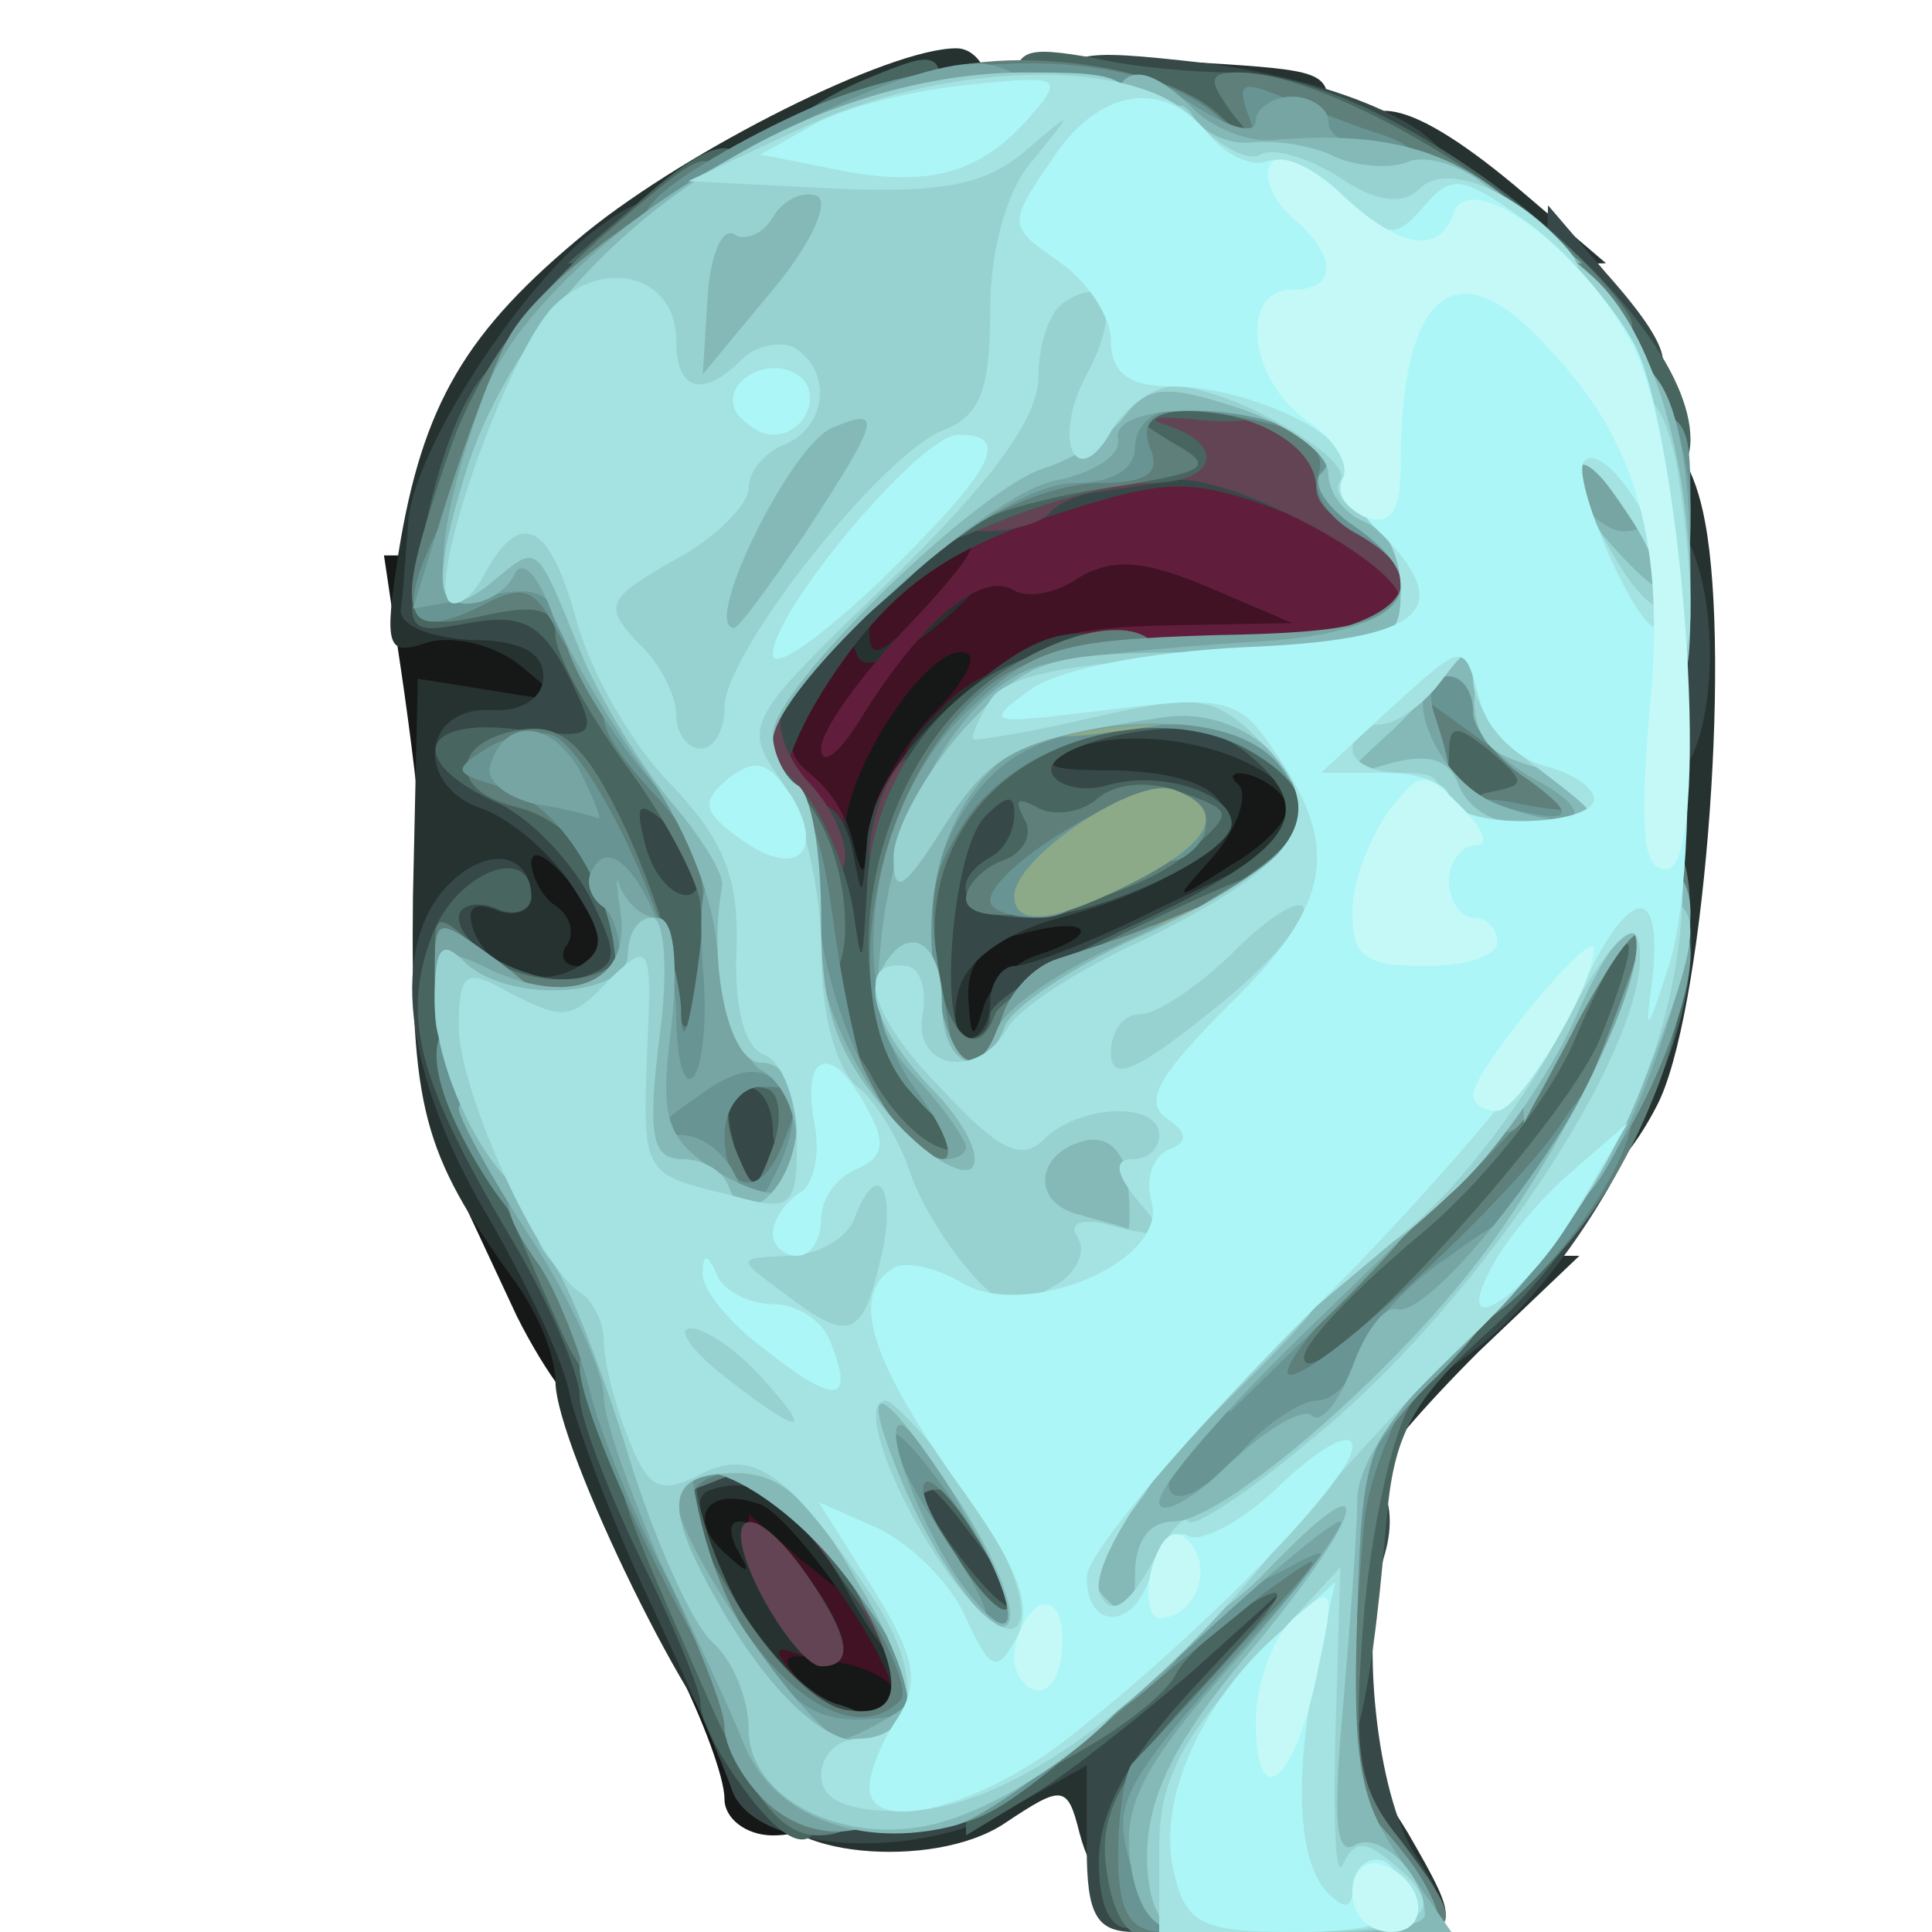 <?xml version="1.0" encoding="utf-8"?>
<!DOCTYPE svg PUBLIC "-//W3C//DTD SVG 1.0//EN" "http://www.w3.org/TR/2001/REC-SVG-20010904/DTD/svg10.dtd">
<svg version="1.0" xmlns="http://www.w3.org/2000/svg" width="40px" height="40px" viewBox="0 0 40 40" preserveAspectRatio="xMidYMid meet">
 <g fill="#161717">
  <path d="M15 37.25 c0 -0.45 -0.45 -1.65 -1 -2.75 -0.55 -1.10 -1 -2.65 -1 -3.50 0 -0.85 -0.25 -1.50 -0.60 -1.50 -0.35 -0.05 -1.10 -1.05 -1.70 -2.25 l-1.05 -2.25 1.35 0 c1.50 0 2 0.75 2 3.05 0 1.40 0.10 1.45 2.15 1.45 2.30 0 3.85 1.05 3.85 2.65 0 0.45 0.25 0.85 0.50 0.85 0.30 0 0.50 0.90 0.50 2 0 1.90 -0.10 2 -1.50 2 -0.80 0 -1.50 0.25 -1.50 0.50 0 0.30 -0.45 0.50 -1 0.50 -0.55 0 -1 -0.35 -1 -0.75z"/>
  <path d="M18.50 21.25 c0 -1.55 -0.15 -1.75 -1.25 -1.75 -1.40 0 -1.55 -0.85 -0.90 -5.95 0.25 -2 0.55 -2.75 1.25 -2.95 0.50 -0.10 0.90 -0.40 0.90 -0.65 0 -0.25 0.80 -0.45 1.75 -0.45 1.40 0 1.75 0.20 1.75 1 0 0.55 0.25 1 0.50 1 0.30 0 0.50 0.75 0.50 1.70 0 1.20 -0.25 1.80 -0.85 2.05 -0.50 0.15 -1.25 0.80 -1.70 1.40 -0.85 1.10 -0.80 1.15 0.85 0.95 1.25 -0.15 1.80 -0.55 2.30 -1.65 0.60 -1.35 0.85 -1.50 2.65 -1.35 1.90 0.15 2 0.25 2.15 2 0.10 1.40 -0.10 2 -1 2.60 -0.60 0.45 -1.65 0.80 -2.25 0.80 -0.65 0 -1.15 0.20 -1.15 0.45 0 0.25 -0.45 0.65 -1 0.80 -0.55 0.15 -1 0.65 -1 1.05 0 0.45 -0.55 0.70 -1.75 0.70 -1.65 0 -1.75 -0.10 -1.75 -1.75z"/>
  <path d="M8.90 20.25 c-0.05 -0.70 -0.10 -1.85 -0.15 -2.65 -0.05 -0.75 -0.25 -2.40 -0.45 -3.75 l-0.35 -2.35 1.65 0 c2.35 0 3.25 0.90 3.60 3.50 0.20 1.25 0.45 3.20 0.60 4.40 l0.30 2.10 -2.55 0 c-2.35 0 -2.55 -0.10 -2.65 -1.25z"/>
 </g>
 <g fill="#401223">
  <path d="M15.85 35.15 c-0.10 -0.50 -0.25 -1.55 -0.30 -2.35 l-0.05 -1.45 1.10 0.95 c1.05 0.85 1.05 0.85 0.40 0.05 -0.65 -0.85 -0.60 -0.90 0.80 -0.75 1.30 0.15 1.45 0.35 1.60 2.30 0.15 2.10 0.15 2.10 -1.60 2.10 -1.25 0 -1.80 -0.25 -1.95 -0.85z m2.65 -0.10 c0 -0.25 -0.55 -0.55 -1.25 -0.65 -1 -0.20 -1.15 -0.15 -0.70 0.40 0.65 0.80 1.95 0.95 1.95 0.25z"/>
  <path d="M15.10 17.40 c-1.25 -1.25 -0.70 -3.60 1.30 -5.55 1.80 -1.75 2.05 -1.85 5.15 -1.85 1.85 0 4 0.25 4.90 0.55 1.35 0.45 1.55 0.80 1.55 2.25 0 1.65 -0.05 1.70 -2.20 1.70 -3.65 0 -5.05 0.50 -6 2.05 -0.45 0.80 -1.05 1.45 -1.35 1.45 -0.90 0 -0.45 -1.75 0.80 -3.15 0.80 -0.80 1.05 -1.35 0.65 -1.35 -0.80 0 -2.40 2.50 -2.40 3.70 0 0.95 -1.55 1.05 -2.40 0.20z"/>
 </g>
 <g fill="#263230">
  <path d="M27.50 38.25 c0 -2.15 0.50 -2.20 1.65 -0.30 1.10 1.90 1.10 2.05 -0.40 2.05 -1.10 0 -1.25 -0.20 -1.25 -1.75z"/>
  <path d="M22.35 37.95 c-0.25 -1 -0.35 -1 -1.55 -0.20 -1.50 1 -4.80 0.65 -4.80 -0.45 0 -0.40 -0.30 -0.80 -0.70 -0.95 -0.80 -0.30 -3.80 -6.40 -3.80 -7.75 0 -0.55 -0.40 -1.50 -0.90 -2.15 -1.85 -2.60 -2.10 -3.45 -2.05 -7.90 l0.10 -4.50 1.55 0.25 c1.50 0.25 1.50 0.25 0.60 -0.50 -0.55 -0.45 -1.40 -0.65 -1.95 -0.50 -0.85 0.30 -0.90 0.10 -0.60 -1.85 0.50 -3.10 1.40 -4.60 3.90 -6.65 2.10 -1.70 6.25 -3.80 7.65 -3.80 0.40 0 0.70 0.45 0.70 1 0 0.70 -0.35 1 -1.05 1 -0.55 0 -1.35 0.35 -1.80 0.75 -0.40 0.45 -1.40 0.95 -2.20 1.10 -0.80 0.15 -1.45 0.60 -1.45 0.95 0 0.40 -0.35 0.70 -0.75 0.70 -0.40 0 -0.75 0.20 -0.75 0.50 0 0.25 -0.60 1.30 -1.30 2.35 l-1.30 1.90 1.45 0.25 c1.30 0.25 1.40 0.45 1.35 2.65 0 2.25 0.05 2.35 1.40 2.35 1.25 0 1.40 0.15 1.40 1.75 0 1.40 -0.20 1.75 -0.95 1.75 -0.55 0 -1.15 0.45 -1.30 1 -0.15 0.55 -0.75 1 -1.30 1 -0.50 0 -0.95 0.10 -0.95 0.25 0 0.50 1.30 3.05 1.85 3.65 0.35 0.35 0.65 1.20 0.65 1.90 0 1.30 0.75 1.45 5.65 1.20 1.85 -0.10 1.85 -0.10 1.85 1.95 0 1.15 -0.20 2.05 -0.50 2.05 -0.25 0 -0.50 0.75 -0.45 1.65 0 0.85 0.15 1.30 0.30 1 0.10 -0.35 1 -0.65 1.95 -0.65 1.65 0 1.70 0.05 1.70 2 0 2.15 -1.15 2.85 -1.65 0.95z m-3.85 -2.80 c0 -0.80 -2.05 -3.70 -2.75 -4 -1.10 -0.40 -1.55 0.25 -0.75 1 0.50 0.45 0.55 0.45 0.30 0 -0.60 -1.10 0.60 -0.70 1.40 0.45 1.05 1.45 1 2.10 0 1.70 -0.70 -0.25 -0.75 -0.20 -0.20 0.45 0.65 0.80 2 1.05 2 0.40z m-6 -15.55 c0 -0.65 -1.45 -2.40 -1.50 -1.75 0 0.30 0.25 0.75 0.50 0.90 0.30 0.20 0.40 0.55 0.25 0.80 -0.20 0.25 -0.05 0.45 0.20 0.45 0.30 0 0.55 -0.20 0.55 -0.40z"/>
  <path d="M27.50 29.25 c0 -1.20 0.25 -1.75 0.75 -1.75 0.40 0 0.75 -0.35 0.75 -0.75 0 -0.55 0.55 -0.75 1.85 -0.75 l1.85 0 -2.10 2 c-1.15 1.15 -2.10 2.25 -2.10 2.50 0 0.30 -0.20 0.50 -0.50 0.50 -0.25 0 -0.50 -0.80 -0.50 -1.75z"/>
  <path d="M14 23.25 c0 -2.25 0 -2.25 1.75 -2.25 1.75 0 1.75 0 1.75 2.25 0 2.25 0 2.25 -1.75 2.25 -1.75 0 -1.75 0 -1.75 -2.25z"/>
  <path d="M32.50 24 c0 -0.25 -0.35 -0.50 -0.75 -0.50 -0.50 0 -0.75 -0.55 -0.75 -1.75 0 -1.55 0.15 -1.75 1.25 -1.75 l1.25 0 0 -5.50 c0 -4.50 0.15 -5.50 0.75 -5.50 0.40 0 0.85 0.70 1.05 1.80 0.55 2.90 -0.05 10.30 -1 12.10 -0.80 1.55 -1.80 2.15 -1.80 1.10z"/>
  <path d="M18 21.50 c0 -1.15 -0.20 -1.50 -1 -1.50 -0.80 0 -1 -0.35 -1 -1.75 0 -1.85 1.25 -2.50 1.65 -0.85 0.20 0.80 0.25 0.80 0.30 0 0.05 -1.05 1.35 -1.20 1.70 -0.25 0.20 0.35 0.30 0.30 0.30 -0.25 0.05 -0.45 -0.30 -0.90 -0.75 -1 -0.65 -0.10 -0.60 -0.35 0.30 -1.25 1.10 -1.20 3.25 -1.45 6.45 -0.85 1.40 0.30 1.55 0.50 1.55 2.15 0 3 -0.45 3.75 -2.65 4.70 -1.15 0.45 -2.40 0.85 -2.75 0.85 -0.30 0 -0.60 0.35 -0.60 0.75 0 0.50 -0.55 0.75 -1.75 0.75 -1.60 0 -1.75 -0.10 -1.75 -1.50z m3.55 -1.75 c1.35 -0.45 0.95 -0.80 -0.45 -0.40 -0.75 0.15 -1.10 0.65 -1.05 1.35 0.05 0.80 0.10 0.85 0.30 0.20 0.10 -0.45 0.65 -1 1.20 -1.15z m5.10 -3.05 c-0.05 -0.25 -0.35 -0.50 -0.75 -0.65 -0.35 -0.10 -0.50 0 -0.25 0.20 0.20 0.25 -0.05 0.90 -0.50 1.45 -0.90 1 -0.90 1 0.35 0.20 0.70 -0.40 1.20 -0.95 1.15 -1.20z"/>
  <path d="M29 16.25 c0 -1.65 0.10 -1.75 1.75 -1.75 1.65 0 1.75 0.10 1.75 1.75 0 1.65 -0.10 1.75 -1.75 1.75 -1.65 0 -1.75 -0.10 -1.75 -1.75z"/>
  <path d="M17.80 13.65 c-0.15 -0.15 -0.30 -1.05 -0.30 -2 0 -1.55 0.10 -1.65 1.75 -1.65 1.35 0 1.75 0.20 1.70 0.90 0 0.95 -2.65 3.25 -3.15 2.75z m1.75 -1.45 l1.20 -1.35 -1.35 0.90 c-0.80 0.45 -1.40 1.05 -1.40 1.30 0 0.70 0.25 0.55 1.55 -0.85z"/>
  <path d="M29.50 5 c0 -0.25 -0.35 -0.50 -0.75 -0.50 -0.45 0 -0.75 -0.45 -0.75 -1.20 0 -1.55 1.20 -1.30 3.55 0.70 l1.70 1.45 -1.85 0.05 c-1.05 0 -1.90 -0.20 -1.90 -0.50z"/>
  <path d="M23.50 2.10 c0 -0.65 0.35 -0.85 1.40 -0.80 2.45 0.15 2.60 0.20 2.60 0.95 0 0.55 -0.55 0.75 -2 0.75 -1.60 0 -2 -0.20 -2 -0.90z"/>
 </g>
 <g fill="#601e3c">
  <path d="M15.15 15.70 c0.15 -1.70 0.65 -2.75 1.90 -4.05 2.15 -2.25 3.85 -2.95 8.10 -3.40 2.70 -0.30 3.35 -0.25 3.35 0.30 0 0.40 0.45 1 1 1.35 0.75 0.45 1 1.15 1 2.60 l0 2 -2.60 0 c-1.45 0 -2.95 -0.20 -3.30 -0.45 -1.40 -0.85 -3.80 0.15 -5.10 2.15 -1 1.55 -1.30 1.75 -1.45 1 -0.10 -0.55 0.50 -1.55 1.65 -2.55 1.50 -1.40 2.15 -1.65 4.40 -1.70 l2.65 -0.05 -1.75 -0.75 c-1.30 -0.55 -1.95 -0.60 -2.65 -0.20 -0.50 0.35 -1.10 0.45 -1.40 0.25 -0.65 -0.35 -1.85 0.65 -3.05 2.55 -0.50 0.85 -0.90 1.15 -0.90 0.75 0 -0.40 0.85 -1.55 1.90 -2.65 1 -1.05 1.50 -1.75 1.05 -1.60 -0.45 0.15 -1.55 1.20 -2.40 2.25 -1.30 1.65 -1.40 2 -0.80 2.50 1.20 1 0.90 2 -0.55 2 -1.30 0 -1.30 -0.10 -1.05 -2.30z"/>
 </g>
 <g fill="#364847">
  <path d="M22.50 38.25 l0 -1.70 -1.60 0.90 c-2 1.10 -5.30 0.90 -5.75 -0.40 -0.15 -0.45 -0.90 -2.20 -1.70 -3.90 -0.80 -1.70 -1.50 -3.60 -1.65 -4.25 -0.10 -0.65 -0.90 -2.35 -1.75 -3.80 -1.70 -2.90 -2 -5.55 -0.75 -6.80 0.80 -0.80 1.70 -0.65 1.70 0.30 0 0.25 -0.35 0.40 -0.70 0.25 -0.50 -0.20 -0.65 -0.05 -0.50 0.40 0.35 0.90 1.40 1.25 2.20 0.75 0.55 -0.35 0.50 -0.65 -0.15 -1.65 -0.45 -0.70 -1.30 -1.40 -1.85 -1.60 -1.40 -0.45 -1.30 -2.10 0.15 -2.05 0.65 0.05 1.10 -0.25 1.10 -0.70 0 -0.50 -0.50 -0.75 -1.50 -0.75 -0.85 -0.05 -1.50 -0.30 -1.45 -0.65 0.05 -0.35 0.10 -1.15 0.15 -1.75 0.05 -1.45 2.40 -5.05 3.95 -6.15 1.05 -0.75 1.10 -0.70 1.10 0.80 0 1.10 -0.25 1.65 -0.90 1.85 -0.45 0.10 -1.10 1 -1.40 1.95 -0.50 1.55 -0.45 1.70 0.40 1.70 0.65 0 1.25 0.70 1.90 2.15 0.65 1.40 1 1.75 1 1.05 0 -1.20 1.45 -2.70 2.65 -2.70 0.50 0 0.85 -0.40 0.85 -1 0 -0.70 0.35 -1 1.20 -1 0.65 0 1.30 -0.25 1.40 -0.50 0.10 -0.30 2 -0.65 4.30 -0.85 l4.10 -0.30 0 1.90 c0 1.55 -0.15 1.80 -0.85 1.50 -3.45 -1.45 -3.60 -1.45 -6.30 -0.60 -2 0.65 -3.10 1.35 -4.15 2.70 -1.50 1.95 -1.95 3.70 -0.90 3.30 0.35 -0.10 0.70 0.25 0.85 0.95 0.20 1.05 0.20 1.05 0.30 -0.15 0.05 -0.85 0.70 -1.95 1.85 -2.95 1.50 -1.30 2.15 -1.55 3.35 -1.30 0.80 0.15 2 0.30 2.65 0.30 1 0 1.20 0.25 1.20 1.55 0 1.20 -0.15 1.45 -0.60 1.10 -1 -0.80 -3.05 -1.10 -4.15 -0.65 -0.80 0.35 -0.60 0.45 0.85 0.45 3.50 0.10 2.75 2 -1.15 3.05 -1.15 0.30 -1.95 0.90 -2.10 1.50 -0.15 0.55 -0.05 1 0.20 1 0.25 0 0.45 -0.35 0.45 -0.75 0 -0.40 0.25 -0.75 0.50 -0.75 0.30 0 1.60 -0.50 2.90 -1.15 l2.40 -1.15 -0.20 1.40 c-0.15 0.95 -0.50 1.40 -1.15 1.40 -0.55 0 -0.95 0.20 -0.95 0.40 0 0.25 -0.90 0.75 -2 1.10 -1.10 0.35 -2 0.95 -2 1.35 0 0.35 -0.55 0.65 -1.25 0.65 -0.95 0 -1.25 0.25 -1.25 1.05 0 0.85 -0.25 1 -1.85 0.85 -1.80 -0.15 -1.90 -0.25 -2.05 -2 -0.15 -1.75 -0.30 -1.90 -1.65 -1.90 -1.40 0 -1.45 0.05 -0.75 0.80 0.45 0.40 0.95 1.30 1.10 2 0.15 0.65 0.50 1.20 0.70 1.20 0.25 0 0.50 0.60 0.60 1.40 0.15 1.15 0.40 1.35 2.05 1.50 1.60 0.15 1.85 0.30 1.90 1.50 0.05 0.85 0.15 1.05 0.30 0.50 0.15 -0.65 0.70 -0.90 1.85 -0.90 1.90 0 2.80 0.75 2.80 2.40 0 1.05 0.10 1.15 0.75 0.60 0.55 -0.45 0.65 -0.75 0.25 -1 -0.30 -0.20 -0.50 -1.10 -0.40 -2.05 0.10 -1.30 0.40 -1.75 1.30 -1.85 0.65 -0.10 1.10 -0.50 1.10 -1.05 0 -0.50 1 -1.75 2.25 -2.80 1.25 -1 2.70 -2.75 3.25 -3.90 1.20 -2.50 1.20 -2.35 0.05 -2.35 -1.90 0 -2.55 -0.55 -2.55 -2.30 0 -1.55 0.15 -1.70 1.45 -1.70 2.45 0 3.05 0.45 3.05 2.30 0 1.35 0.20 1.70 1 1.70 2.50 0 0.05 7.15 -3.40 9.90 -1.10 0.85 -2.45 1.60 -2.95 1.65 -0.70 0 -0.75 0.10 -0.15 0.30 1.10 0.45 1.50 1.25 1.15 2.40 -0.50 1.60 -0.15 4.90 0.65 6.15 0.70 1.05 0.65 1.10 -0.80 1.10 -1.30 0 -1.55 -0.25 -1.85 -1.50 -0.25 -1.45 -0.35 -1.50 -1.20 -0.70 -0.55 0.45 -0.95 1.25 -0.95 1.80 0 0.55 -0.35 0.90 -1 0.90 -0.80 0 -1 -0.35 -1 -1.75z m-3 -2.20 c0 -0.25 0.40 -0.60 0.90 -0.70 0.55 -0.15 0.40 -0.25 -0.45 -0.30 -0.90 -0.05 -1.55 -0.55 -2.35 -2 -1.10 -2 -1.90 -2.55 -2.90 -2.20 -0.95 0.30 1.35 4.15 2.70 4.45 0.60 0.20 1.10 0.50 1.10 0.75 0 0.25 0.25 0.45 0.50 0.45 0.30 0 0.50 -0.20 0.50 -0.45z m-3.50 -15.55 c0 -0.25 -0.35 -0.50 -0.75 -0.50 -0.40 0 -0.75 0.25 -0.75 0.50 0 0.30 0.35 0.50 0.75 0.50 0.40 0 0.75 -0.20 0.75 -0.50z"/>
  <path d="M33.50 13.50 c0 -2.25 0.20 -3 0.70 -3 0.90 0 1.50 2.50 1.05 4.50 -0.20 0.85 -0.65 1.50 -1.05 1.50 -0.50 0 -0.70 -0.75 -0.70 -3z"/>
  <path d="M32 6.15 l0.05 -1.90 1.20 1.40 c1.60 1.80 1.55 2.35 0 2.35 -1.10 0 -1.25 -0.20 -1.25 -1.85z"/>
  <path d="M25.50 3.65 c-3 -0.45 -3.50 -0.70 -3.50 -1.65 0 -0.95 0.25 -1 2.90 -0.70 2.75 0.35 5.10 1.35 5.10 2.25 0 0.45 -2.10 0.50 -4.50 0.10z"/>
 </g>
 <g fill="#624454">
  <path d="M14.30 34.40 c-0.45 -0.85 -0.80 -2.20 -0.80 -3 0 -1.30 0.15 -1.40 1.95 -1.40 2.40 0 3.55 1.30 3.55 4.10 0 1.90 -0.05 1.90 -1.95 1.90 -1.70 0 -2.10 -0.20 -2.75 -1.60z m4.20 0.45 c0 -1 -2.50 -4.35 -3.25 -4.35 -1.20 0 -1.20 0.70 0.10 2.90 1.20 2 3.15 2.95 3.15 1.45z"/>
  <path d="M15.75 33 c-0.90 -1.75 -0.20 -2.05 0.95 -0.40 0.90 1.30 1 1.90 0.30 1.90 -0.25 0 -0.80 -0.65 -1.25 -1.50z"/>
  <path d="M15.15 17.75 c-0.35 -0.40 -0.65 -1.40 -0.65 -2.25 0 -1.15 0.20 -1.50 1 -1.50 0.60 0 0.85 0.25 0.70 0.70 -0.15 0.35 0.10 1 0.50 1.45 0.45 0.45 0.80 1.15 0.80 1.55 0 1 -1.55 1 -2.35 0.05z"/>
  <path d="M18 17.65 c0 -0.50 0.25 -1.25 0.50 -1.65 0.35 -0.55 0.50 -0.35 0.50 0.90 0 0.85 -0.20 1.60 -0.50 1.60 -0.25 0 -0.50 -0.40 -0.50 -0.85z"/>
  <path d="M27.90 13.15 c0.60 -0.10 1.10 -0.45 1.10 -0.70 0 -0.80 -3.65 -2.70 -4.75 -2.50 -0.55 0.10 -1.25 0.20 -1.60 0.25 -0.35 0.05 -0.80 0.25 -0.95 0.45 -0.20 0.20 -0.80 0.35 -1.30 0.35 -1.40 0 -1.15 -1.85 0.35 -2.20 0.70 -0.20 1.25 -0.65 1.25 -1.05 0 -0.55 0.60 -0.75 2.45 -0.75 2.90 0 4.05 0.35 4.05 1.30 0 0.35 0.45 0.90 1 1.20 0.70 0.40 1 1.05 1 2.25 0 1.70 -0.05 1.75 -1.85 1.70 -1.20 -0.05 -1.45 -0.15 -0.75 -0.30z"/>
 </g>
 <g fill="#48655f">
  <path d="M22.75 38.55 c0 -1.05 0.60 -2.15 2 -3.65 l2 -2.15 -2 1.80 c-1.10 0.95 -2.60 2.15 -3.35 2.60 l-1.40 0.85 0 -1.45 c0 -0.80 0.30 -1.60 0.65 -1.70 0.30 -0.15 0 -0.30 -0.70 -0.30 -0.95 -0.05 -1.70 -0.60 -2.65 -2.05 -1.25 -1.90 -1.25 -2 -0.30 -2 0.55 0 1 -0.20 1 -0.50 0 -0.25 0.75 -0.50 1.70 -0.50 1.75 0 2.30 0.75 2.30 3.40 0 1.35 0.80 1.45 1.15 0.10 0.15 -0.55 0.60 -1 1.05 -1 0.45 0 0.80 -0.20 0.80 -0.50 0 -0.25 -0.20 -0.50 -0.50 -0.50 -0.25 0 -0.50 -0.80 -0.50 -1.75 0 -0.95 0.25 -1.75 0.50 -1.75 0.65 0 3 -2.45 3 -3.05 0 -0.25 0.70 -0.45 1.50 -0.45 1 0 1.50 -0.25 1.50 -0.75 0 -0.40 0.30 -1.65 0.60 -2.75 0.60 -1.80 0.80 -2 2.25 -2 1.40 0 1.65 0.20 1.65 1.20 0 2.15 -1.95 5.80 -4.05 7.75 -1.75 1.55 -2.10 2.25 -2.25 4.10 -0.35 4.10 -0.75 5.45 -1.45 5.45 -0.40 0 -0.75 -0.20 -0.75 -0.50 0 -0.25 -0.30 -0.50 -0.70 -0.50 -0.40 0 -0.90 0.80 -1.15 1.85 -0.55 2.35 -1.90 2.85 -1.90 0.70z m-2.70 -6.85 c-0.55 -0.75 -1.05 -1.20 -1.05 -1 0 0.50 1.70 2.75 1.95 2.55 0.10 -0.10 -0.30 -0.80 -0.90 -1.55z"/>
  <path d="M15.30 36.90 c-0.45 -0.60 -0.80 -1.35 -0.80 -1.65 0 -0.25 -0.55 -1.60 -1.25 -3 -0.65 -1.35 -1.25 -2.90 -1.25 -3.35 0 -0.45 -0.65 -2 -1.50 -3.40 -1.85 -3.15 -2.20 -4.45 -1.55 -6.15 0.50 -1.30 2.05 -1.90 2.05 -0.80 0 0.30 -0.35 0.45 -0.75 0.25 -0.40 -0.15 -0.75 -0.05 -0.75 0.20 0 0.70 1.85 1.55 2.65 1.20 0.65 -0.25 0.65 -0.45 0.05 -1.65 -0.40 -0.75 -1.25 -1.65 -1.95 -1.95 -1.85 -0.85 -1.55 -1.75 0.45 -1.50 1.70 0.20 1.70 0.20 1.05 -1.15 -0.55 -1.05 -0.95 -1.25 -2.05 -1.05 -1.30 0.25 -1.35 0.20 -0.95 -1.70 0.70 -3.75 2.25 -5.10 2.25 -1.95 0 1.40 0.20 1.75 1 1.75 0.80 0 1 0.35 1 1.50 0 0.95 0.25 1.50 0.70 1.50 0.40 0 0.90 0.70 1.10 1.65 0.25 1.25 0.40 1.40 0.65 0.70 0.35 -0.90 0.35 -0.90 1.15 0 0.45 0.50 0.90 1.60 1.05 2.40 0.20 1.35 0.20 1.35 0.30 -0.35 0.10 -2.70 2.30 -5.05 4.60 -5 0.90 0 1.75 0.30 1.85 0.55 0.25 0.70 4.10 0.70 4.10 0 0 -0.30 0.80 -0.45 1.90 -0.35 1.80 0.15 1.85 0.20 1.85 2.15 0 1.90 -0.05 2 -1.75 2.15 -0.95 0.10 -1.95 0.50 -2.15 0.90 -0.20 0.40 -1.05 0.70 -1.85 0.70 -1 0 -1.50 0.25 -1.50 0.75 0 0.50 -0.55 0.75 -1.75 0.75 -1.75 0 -1.75 0 -1.75 2.25 0 2.15 -0.05 2.25 -1.50 2.25 -2.05 0 -4 -1 -4 -2.10 0 -0.50 -0.25 -0.90 -0.55 -0.90 -0.30 0 -0.45 0.45 -0.30 1 0.15 0.55 0.05 1 -0.20 1 -0.25 0 -0.45 -0.35 -0.45 -0.75 0 -0.40 -0.45 -0.75 -1 -0.75 -0.55 0 -1 -0.20 -1 -0.50 0 -0.25 -0.35 -0.50 -0.75 -0.50 -0.40 0 -0.75 0.25 -0.75 0.50 0 0.30 0.25 0.50 0.50 0.50 0.30 0 0.50 0.45 0.50 1 0 0.55 0.25 1 0.50 1 0.30 0 0.50 0.60 0.50 1.30 0 0.70 0.35 1.60 0.75 2.05 0.40 0.40 0.70 1.35 0.65 2.05 -0.05 0.75 0.50 2.30 1.25 3.45 1.95 3.10 1.65 5.90 -0.35 3.05z m5.20 -15.90 c0 -0.25 1.20 -1 2.65 -1.70 3.50 -1.60 4.15 -2.40 2.85 -3.55 -0.70 -0.65 -1.40 -0.80 -2.75 -0.55 -1 0.20 -1.65 0.55 -1.45 0.85 0.15 0.25 0.70 0.35 1.15 0.20 1.05 -0.30 2.55 0.15 2.55 0.80 0 0.65 -2.80 1.95 -4.25 1.95 -1.25 0 -1.70 -0.70 -0.75 -1.25 0.30 -0.15 0.50 -0.55 0.50 -0.90 0 -0.40 -0.15 -0.40 -0.60 0.05 -0.70 0.70 -1 4.60 -0.35 4.60 0.25 0 0.45 -0.20 0.45 -0.50z m-6 -2.95 c0 -0.25 -0.30 -0.70 -0.70 -1 -0.60 -0.50 -0.65 -0.40 -0.45 0.40 0.25 1.05 1.15 1.50 1.15 0.60z"/>
  <path d="M19 10.30 c0 -1.25 0.80 -1.80 2.80 -1.80 0.65 0 1.20 -0.20 1.20 -0.50 0 -0.25 0.80 -0.50 1.75 -0.50 1.10 0 1.75 0.25 1.75 0.65 0 0.45 -0.55 0.65 -1.60 0.55 -0.90 -0.10 -1.25 -0.05 -0.75 0.10 1.25 0.40 1.05 1.20 -0.35 1.20 -0.65 0 -2 0.35 -3 0.75 -1.80 0.75 -1.80 0.75 -1.80 -0.45z"/>
  <path d="M32.75 8.85 c-0.20 -0.65 -0.85 -1.55 -1.55 -2.05 -0.65 -0.55 -1.20 -1.25 -1.20 -1.60 0 -0.50 -0.80 -0.70 -3 -0.70 -2.25 0 -3.10 -0.20 -3.30 -0.75 -0.20 -0.40 -0.85 -0.75 -1.50 -0.75 -0.90 0 -1.20 -0.30 -1.20 -1.05 0 -0.95 0.20 -1 1.65 -0.75 0.85 0.20 2.15 0.30 2.85 0.30 3.30 -0.05 9.50 4.85 9.50 7.60 0 1.35 -1.90 1.15 -2.25 -0.25z"/>
  <path d="M13.15 4.25 c1.80 -1.60 2.35 -1.55 2.35 0 0 1.10 -0.20 1.25 -1.85 1.25 l-1.90 -0.05 1.40 -1.20z"/>
  <path d="M16.10 2.90 c0.15 -0.35 0.95 -0.90 1.80 -1.25 1.55 -0.65 1.60 -0.60 1.60 0.60 0 1.10 -0.20 1.25 -1.80 1.25 -1.15 0 -1.70 -0.20 -1.60 -0.60z"/>
 </g>
 <g fill="#5e7f7a">
  <path d="M22.90 38.65 c-0.15 -1.10 0.30 -1.95 2.10 -3.85 1.55 -1.70 1.85 -2.15 0.90 -1.60 -0.70 0.50 -1.40 1.15 -1.55 1.45 -0.15 0.35 -0.95 1 -1.80 1.50 -1.35 0.80 -1.55 0.80 -1.55 0.15 0 -0.45 0.20 -0.80 0.45 -0.80 0.20 0 0.30 -1.10 0.15 -2.50 -0.15 -1.65 -0.05 -2.50 0.35 -2.50 0.30 0 0.55 -0.35 0.55 -0.75 0 -0.45 0.45 -0.75 1.25 -0.75 1 0 1.25 -0.25 1.25 -1.25 0 -0.80 0.30 -1.25 0.75 -1.25 0.40 0 0.75 -0.20 0.75 -0.50 0 -0.25 0.35 -0.50 0.75 -0.50 0.40 0 0.75 -0.40 0.75 -0.85 0 -0.50 0.90 -1.90 2 -3.05 2.30 -2.50 2.40 -2.90 1 -3.25 -1.20 -0.30 -1.35 -1.70 -0.15 -1.95 0.75 -0.15 0.75 -0.20 0 -0.85 -0.75 -0.60 -0.85 -0.55 -0.85 0.15 0 0.45 -0.40 0.80 -1 0.80 -0.80 0 -1 -0.35 -1 -1.75 0 -1.65 0.10 -1.75 1.75 -1.75 1.20 0 1.75 0.25 1.75 0.70 0 0.40 0.50 0.80 1.15 0.90 0.80 0.10 1.15 0.55 1.25 1.55 0.10 0.75 0.40 1.35 0.65 1.35 0.70 0 0.55 3.20 -0.35 5.30 -0.90 2.25 -2.55 4.20 -3.55 4.20 -0.35 0 -0.65 0.25 -0.65 0.60 0 0.30 -0.30 0.95 -0.70 1.35 -0.40 0.45 -0.85 2.35 -1.05 4.35 -0.25 3.05 -0.15 3.70 0.75 4.80 1.25 1.65 1.25 1.90 0 1.90 -0.55 0 -1 -0.20 -1 -0.50 0 -0.25 -0.35 -0.50 -0.75 -0.50 -0.55 0 -0.75 -0.60 -0.80 -2.10 l-0.05 -2.15 -0.85 2.65 c-0.90 2.95 -2.35 3.65 -2.65 1.25z m10.25 -17.20 c1.05 -2.65 0.55 -2.50 -0.60 0.20 -0.55 1.20 -1.90 2.90 -3.25 4 -1.25 1.05 -2.30 2.15 -2.30 2.45 0 1.05 5.40 -4.75 6.15 -6.65z"/>
  <path d="M14.65 35.15 c-2.40 -5.45 -2.35 -5.15 -0.25 -5.10 1.65 0 1.70 0.05 0.70 0.50 l-1.15 0.45 1.25 2.10 c0.70 1.20 1.70 2.20 2.30 2.30 1.20 0.20 1.25 -0.60 0.25 -2.40 -0.40 -0.70 -0.70 -2.10 -0.75 -3.10 0 -1.85 0.05 -1.90 1.75 -1.90 1.70 0 1.75 0.05 1.75 1.85 0 1.40 -0.15 1.70 -0.55 1.30 -0.45 -0.45 -0.75 -0.40 -1.25 0.10 -1.05 1.05 -0.85 1.75 0.55 1.75 1.10 0 1.25 0.20 1.25 1.75 0 1.55 -0.15 1.75 -1.25 1.75 -0.80 0 -1.25 0.30 -1.25 0.75 0 0.40 -0.45 0.75 -1.05 0.75 -0.75 0 -1.35 -0.70 -2.30 -2.85z"/>
  <path d="M11.55 27.40 c-0.40 -0.90 -0.90 -2.05 -1.10 -2.50 -0.35 -0.75 -0.20 -0.90 0.80 -0.90 0.80 0 1.25 0.30 1.25 0.75 0 0.40 0.25 0.75 0.50 0.75 0.30 0 0.50 -0.45 0.50 -1 0 -0.55 -0.20 -1 -0.50 -1 -0.25 0 -0.50 -0.35 -0.50 -0.75 0 -0.40 -0.45 -0.75 -1 -0.75 -0.55 0 -1 -0.35 -1 -0.75 0 -0.40 -0.35 -0.75 -0.75 -0.75 -0.40 0 -0.75 -0.35 -0.75 -0.85 0 -0.75 0.10 -0.75 0.95 0.05 1.05 0.95 3.30 0.65 2.85 -0.35 -0.15 -0.35 -0.45 -1 -0.60 -1.50 -0.20 -0.45 -0.85 -1 -1.55 -1.15 -1.40 -0.35 -1.30 -1.40 0.20 -1.60 0.80 -0.10 1.30 0.35 2.10 2.05 0.55 1.20 1.05 2.70 1.10 3.40 0 0.75 0.15 0.90 0.30 0.45 0.15 -0.40 0.55 -0.90 0.85 -1.10 0.40 -0.25 0.35 -0.40 -0.05 -0.40 -0.35 0 -0.65 -0.35 -0.65 -0.75 0 -0.40 -0.65 -1.70 -1.50 -2.85 -0.80 -1.10 -1.50 -2.35 -1.50 -2.75 0 -0.55 -0.40 -0.65 -1.50 -0.40 -1.80 0.40 -1.85 0 -0.70 -3.40 0.55 -1.60 1.55 -3 3.10 -4.40 2.20 -1.90 2.35 -2 2.50 -0.95 0.25 1.70 -0.25 2.50 -1.65 2.50 -0.95 0 -1.25 0.25 -1.25 1.05 0 0.55 -0.25 1.45 -0.50 2 -0.40 0.75 -0.35 0.95 0.25 0.95 0.40 0 0.75 0.35 0.75 0.75 0 0.40 0.20 0.75 0.50 0.75 0.25 0 0.60 0.55 0.80 1.25 0.15 0.70 0.50 1.25 0.75 1.25 0.25 0 0.45 0.35 0.45 0.75 0 0.40 0.35 0.75 0.75 0.75 0.90 0 1.75 1.55 1.75 3.20 0 0.80 -0.30 1.30 -0.75 1.30 -0.40 0 -0.75 0.20 -0.75 0.50 0 0.25 0.30 0.35 0.65 0.20 0.35 -0.10 0.95 0.30 1.35 1 0.35 0.70 1 1.40 1.45 1.55 0.50 0.20 0.40 -0.10 -0.35 -0.90 -2.15 -2.30 -1.05 -7.50 2 -9.15 1.55 -0.90 2.90 -0.85 2.90 0 0 0.40 0.30 0.80 0.60 0.90 0.35 0.15 -0.30 0.40 -1.50 0.55 -2.55 0.45 -4.05 2.40 -3.70 4.85 0.20 1.45 0.85 2 1.20 1 0.10 -0.30 1.60 -1.20 3.35 -2 2.40 -1.15 3.10 -1.30 2.85 -0.70 -0.15 0.40 -0.30 1.10 -0.30 1.55 0 0.60 -0.45 0.70 -2 0.55 -1.80 -0.15 -2 -0.05 -2 0.95 0 0.60 -0.35 1.40 -0.75 1.85 -0.40 0.40 -0.75 1.10 -0.75 1.55 0 0.70 -0.40 0.80 -2 0.65 -1.10 -0.10 -2 0 -2 0.20 0 0.25 -0.80 0.40 -1.75 0.40 -1.60 0 -1.75 0.10 -1.75 1.50 0 2 -1.10 1.95 -1.95 -0.10z m4.35 -4.85 c-0.75 -0.25 -1.05 0.35 -0.65 1.30 0.35 0.85 0.40 0.85 0.75 -0.10 0.20 -0.55 0.15 -1.10 -0.10 -1.20z"/>
  <path d="M20 18.60 c0 -0.25 0.35 -0.65 0.80 -0.80 0.40 -0.15 0.60 -0.55 0.40 -0.85 -0.20 -0.40 -0.15 -0.45 0.25 -0.25 0.30 0.20 0.90 0.15 1.25 -0.15 0.40 -0.35 1.10 -0.40 1.75 -0.15 1.10 0.40 1.10 0.40 0.15 1.25 -1.15 1.05 -4.60 1.75 -4.60 0.95z"/>
  <path d="M19.50 9.80 c0 -1.10 0.20 -1.30 1.50 -1.30 0.85 0 1.50 -0.20 1.50 -0.50 0 -0.30 1.40 -0.50 3.25 -0.50 l3.25 0 0 1.80 c0 1.40 -0.15 1.75 -0.85 1.60 -0.50 -0.10 -0.90 -0.45 -0.90 -0.80 0 -0.85 -1.25 -1.60 -2.75 -1.60 -1.20 0.05 -1.20 0.05 -0.25 0.65 0.90 0.50 0.80 0.60 -1 0.90 -1.10 0.15 -2.40 0.45 -2.85 0.70 -0.75 0.30 -0.90 0.10 -0.90 -0.95z"/>
  <path d="M31 6.10 c0 -0.75 -0.70 -1.05 -3.50 -1.60 -1.95 -0.35 -3.65 -0.85 -3.80 -1.10 -0.15 -0.20 -1.40 -0.40 -2.75 -0.40 -2.15 0 -2.50 -0.15 -2.35 -0.85 0.25 -1.30 5 -1.15 6.55 0.15 0.90 0.80 1 0.80 0.40 0.10 -0.55 -0.75 -0.55 -0.90 0.10 -0.90 1.85 0 6.15 2.55 7.80 4.65 0.60 0.75 0.50 0.85 -0.90 0.85 -1.15 0 -1.55 -0.20 -1.55 -0.90z"/>
 </g>
 <g fill="#689594">
  <path d="M23.15 38.40 c0 -0.90 0.15 -1.75 0.30 -1.90 0.15 -0.15 1.20 -1.25 2.30 -2.50 1.80 -1.95 1.85 -2.05 0.40 -1 -0.85 0.70 -2.60 2.10 -3.80 3.15 -2.05 1.70 -2.40 1.85 -4.30 1.55 -1.55 -0.25 -2.05 -0.55 -2.05 -1.25 0 -0.55 -0.20 -0.95 -0.45 -0.95 -0.60 0 -3.55 -6.05 -3.55 -7.20 0 -0.45 0.40 -0.80 1 -0.80 0.55 0 1 0.35 1 0.75 0 0.40 0.45 0.75 1 0.75 0.55 0 1 0.35 1 0.75 0 0.40 -0.30 0.75 -0.70 0.75 -1.35 0 -1.35 0.95 -0.05 3 1.15 1.80 2.55 2.55 3.40 1.70 0.15 -0.15 -0.15 -1 -0.70 -1.85 -0.50 -0.90 -0.95 -2.35 -0.95 -3.20 0 -1.55 0.10 -1.65 1.75 -1.65 1.65 0 1.75 0.10 1.75 1.75 0 1.40 0.20 1.75 1 1.75 0.65 0 1 0.35 1 1 0 0.65 0.35 1 1 1 1.20 0 1.40 -1.75 0.25 -2.20 -0.45 -0.15 -0.75 -0.95 -0.75 -2.05 0 -1.60 0.20 -1.90 1.75 -2.55 0.95 -0.35 2.10 -0.70 2.55 -0.70 0.75 0 0.75 0.10 -0.10 1.05 -0.50 0.60 -0.70 1 -0.40 0.90 0.90 -0.30 4.55 -3.75 5.50 -5.15 1.10 -1.70 1.90 -1.65 1.45 0.10 -0.35 1.45 -2.60 4.10 -3.45 4.10 -0.60 0 -1.95 2.70 -2.05 4 -0.05 0.40 -0.10 1.25 -0.15 1.90 -0.05 0.75 -0.40 1.10 -1.10 1.10 -0.80 0 -1 0.35 -1 1.50 0 0.85 -0.20 1.50 -0.50 1.50 -0.25 0 -0.50 0.55 -0.50 1.25 0 0.90 -0.25 1.25 -0.90 1.25 -0.70 0 -0.95 -0.40 -0.95 -1.60z m-2.95 -6.60 c-0.45 -0.75 -0.95 -1.25 -1.05 -1.10 -0.15 0.10 0.15 0.80 0.65 1.50 0.45 0.75 0.95 1.25 1.05 1.10 0.15 -0.10 -0.15 -0.80 -0.65 -1.50z"/>
  <path d="M14 25.75 c0 -0.40 -0.45 -0.75 -1 -0.75 -0.80 0 -1 -0.35 -1 -1.55 0 -0.85 0.25 -1.95 0.55 -2.50 0.70 -1.35 -0.60 -4.20 -2.15 -4.65 -1.05 -0.30 -1.05 -0.35 -0.25 -0.85 0.45 -0.25 1.10 -0.35 1.35 -0.20 0.85 0.50 2.50 4.10 2.60 5.60 0 0.90 0.15 0.60 0.35 -0.85 0.25 -1.85 0.10 -2.40 -0.80 -3.45 -1.85 -1.95 -1.45 -2.50 1.05 -1.55 0.85 0.30 1.30 0.85 1.30 1.60 0 0.85 0.15 0.95 0.45 0.45 0.30 -0.45 0.55 0.20 0.80 2 0.20 1.50 0.55 3.05 0.75 3.45 0.20 0.40 0.15 1.50 -0.10 2.40 -0.40 1.40 -0.65 1.60 -2.15 1.60 -1.20 0 -1.75 -0.25 -1.75 -0.75z m2.20 -2.05 c0.45 -1.10 0.40 -1.20 -0.45 -1.20 -0.40 0 -0.75 0.45 -0.75 1 0 1.20 0.75 1.35 1.20 0.20z"/>
  <path d="M20.50 24.25 c0 -1.65 0.10 -1.75 1.75 -1.75 1.65 0 1.75 0.10 1.75 1.75 0 1.65 -0.10 1.75 -1.75 1.75 -1.65 0 -1.75 -0.10 -1.75 -1.75z"/>
  <path d="M28.50 25.30 c0 -1.05 1.95 -3.30 2.90 -3.30 1 0 0.70 0.70 -1.15 2.50 -1.40 1.35 -1.75 1.50 -1.75 0.80z"/>
  <path d="M9.85 24.05 c-1.10 -1.90 -1.10 -3.05 0.10 -3.05 1.05 0 1.55 0.95 1.55 3.05 0 1.85 -0.55 1.85 -1.65 0z"/>
  <path d="M18.85 22.60 c-1.45 -1.60 -0.95 -5.60 1 -7.80 0.90 -1 1.60 -1.30 3.25 -1.30 5.10 0 7.40 -1.15 4.90 -2.50 -0.50 -0.30 -0.85 -0.80 -0.70 -1.20 0.15 -0.40 -0.20 -0.80 -0.90 -1 -2 -0.50 -2.90 -0.35 -2.60 0.45 0.25 0.55 -0.05 0.75 -1.05 0.75 -0.75 0 -2 0.45 -2.80 1.05 l-1.45 1 0 -1.50 c0 -1.45 0.15 -1.55 1.75 -1.55 1.15 0 1.75 -0.25 1.75 -0.70 0 -0.40 0.75 -0.80 1.90 -1 3.30 -0.55 4.10 -0.40 4.10 0.70 0 0.55 0.35 1 0.75 1 0.40 0 0.75 0.45 0.75 0.95 0 1.50 0.55 2.55 1.30 2.55 0.50 0 0.70 -0.60 0.70 -2 0 -1.95 0.05 -2 1.75 -2 1.70 0 1.75 0.05 1.75 2 0 1.90 -0.10 2 -1.50 2 -1.25 0 -1.50 0.20 -1.50 1.25 0 0.80 0.30 1.25 0.75 1.25 0.50 0 0.75 0.55 0.75 1.75 0 1.65 -0.10 1.75 -1.75 1.75 -1.45 0 -1.75 -0.20 -1.75 -1.05 0 -0.85 0.25 -1 1.25 -0.85 0.70 0.15 1.25 0.20 1.25 0.15 0 0 -0.65 -0.55 -1.45 -1.15 l-1.45 -1.05 0.30 1.05 c0.20 0.90 0.10 1 -0.80 0.80 -0.95 -0.25 -1.15 -0.05 -1.40 1.65 -0.30 1.80 -0.45 1.95 -2 1.95 -2.10 0 -2.15 -0.50 -0.20 -1.65 1.80 -1.10 1.90 -1.95 0.30 -2.85 -1.80 -0.95 -4.55 -0.25 -5.75 1.40 -0.80 1.20 -0.90 1.75 -0.50 3.80 0.50 2.85 0.40 3.15 -0.70 1.90z"/>
  <path d="M20.50 18.65 c0 -0.70 3.10 -2.55 3.80 -2.30 0.80 0.30 0.90 0.95 0.20 1.40 -0.25 0.15 -0.50 0.05 -0.50 -0.20 0 -0.30 -0.35 -0.55 -0.75 -0.55 -0.40 0 -0.75 0.45 -0.75 1 0 0.65 -0.35 1 -1 1 -0.55 0 -1 -0.15 -1 -0.35z"/>
  <path d="M11.50 13 c-0.45 -0.85 -0.70 -0.90 -1.55 -0.45 -1.40 0.70 -1.75 0.25 -1 -1.35 0.40 -0.85 0.85 -1.20 1.35 -1 0.45 0.15 1.20 0.30 1.75 0.30 0.75 0 0.95 0.35 0.95 1.75 0 1.95 -0.70 2.30 -1.50 0.75z"/>
  <path d="M13.55 4.15 c0.40 -0.45 1.85 -1.30 3.20 -1.90 2.95 -1.30 6.85 -1.25 8.45 0.15 0.90 0.80 0.95 0.80 0.65 0 -0.25 -0.70 -0.15 -0.75 0.80 -0.35 0.60 0.25 1.50 0.60 2 0.75 1.55 0.55 1 1.70 -0.90 1.70 -0.95 0 -1.75 -0.20 -1.75 -0.45 0 -0.65 -7.05 -1.30 -7.45 -0.70 -0.55 0.90 -2.45 1.65 -4.10 1.65 -1.40 0 -1.50 -0.10 -0.90 -0.85z"/>
 </g>
 <g fill="#8ca988">
  <path d="M15 34.40 c0 -0.60 0.05 -0.95 0.15 -0.85 0.05 0.10 0.45 0.60 0.80 1.10 0.60 0.70 0.55 0.85 -0.15 0.85 -0.50 0 -0.80 -0.40 -0.80 -1.10z"/>
  <path d="M21.50 20.15 c0.40 -0.20 1.70 -0.70 2.90 -1.20 1.15 -0.50 2.10 -0.70 2.10 -0.45 0 0.75 -2.80 2 -4.35 1.95 -0.80 0 -1.10 -0.15 -0.65 -0.30z"/>
  <path d="M21 18.55 c0 -0.80 2.55 -2.50 3.30 -2.20 1.10 0.40 0.85 1.05 -0.80 1.90 -1.65 0.85 -2.50 0.95 -2.50 0.30z"/>
  <path d="M21.55 14.95 c0.65 -0.40 4.40 -0.70 3.90 -0.25 -0.10 0.10 -1.20 0.30 -2.40 0.45 -1.45 0.20 -2 0.10 -1.50 -0.20z"/>
 </g>
 <g fill="#77a5a4">
  <path d="M27.50 38.45 c0 -1.35 0.10 -1.50 0.80 -0.95 0.40 0.40 1 1.10 1.25 1.60 0.40 0.75 0.30 0.90 -0.80 0.90 -1.05 0 -1.25 -0.20 -1.25 -1.55z"/>
  <path d="M23.35 38.40 c-0.30 -1.15 -0.05 -1.55 2.90 -4.85 1.40 -1.60 1.45 -1.65 0.25 -1 -0.70 0.35 -1.45 0.60 -1.65 0.55 -0.25 -0.05 -0.30 0.10 -0.15 0.30 0.15 0.25 -0.15 0.85 -0.70 1.35 -0.90 0.80 -1 0.80 -1 0.10 0 -0.50 -0.40 -0.85 -1 -0.85 -0.55 0 -1 -0.25 -1 -0.55 0 -0.25 -0.55 -1.35 -1.25 -2.35 -0.70 -1 -1.25 -1.60 -1.25 -1.35 0 0.30 0.45 1.20 1 2 1.20 1.85 1.25 2.05 0.10 2.35 -0.65 0.20 -1.25 -0.25 -2 -1.40 -0.60 -0.95 -0.90 -1.70 -0.60 -1.70 0.25 0 0.50 -0.55 0.50 -1.25 0 -1.10 0.20 -1.25 1.75 -1.25 1.40 0 1.75 0.20 1.75 1 0 0.55 0.35 1 0.75 1 0.40 0 0.75 -0.20 0.75 -0.50 0 -0.25 0.45 -0.50 1.05 -0.50 0.75 0 0.95 0.25 0.75 0.75 -0.40 1.05 0.40 0.95 1.45 -0.25 0.50 -0.55 1.20 -1 1.50 -1 0.35 0 0.75 -0.40 0.85 -0.90 0.15 -0.50 0.95 -1.45 1.85 -2.05 1.45 -1.05 1.55 -1.05 1.55 -0.20 0 0.55 -0.80 1.70 -1.75 2.65 -0.95 0.90 -1.70 2 -1.65 2.45 0.15 1.95 -0.15 3.05 -0.85 3.05 -0.50 0 -0.75 0.50 -0.75 1.50 0 1 -0.25 1.50 -0.75 1.50 -0.45 0 -0.75 0.45 -0.75 1.25 0 1.55 -1.25 1.65 -1.65 0.15z"/>
  <path d="M15.80 37.25 c-0.45 -0.45 -0.80 -1.10 -0.80 -1.50 0 -0.35 -0.55 -1.75 -1.20 -3.10 -0.70 -1.30 -1.40 -3.05 -1.60 -3.90 -0.20 -0.80 -0.65 -1.95 -1 -2.50 -0.90 -1.25 -0.90 -1.75 0.05 -1.75 0.50 0 0.75 -0.55 0.75 -1.75 0 -0.95 0.20 -1.75 0.40 -1.75 0.55 0 0.60 -1.95 0.05 -2.25 -0.25 -0.20 -0.35 -0.55 -0.15 -0.80 0.50 -0.85 1.65 1.20 1.70 3 0 0.95 0.15 1.55 0.35 1.35 0.20 -0.20 0.30 -1.25 0.20 -2.30 -0.10 -1.70 0 -2 0.85 -2 0.55 0 1.15 -0.30 1.25 -0.60 0.15 -0.35 0.30 0.25 0.30 1.35 0.05 2.05 1.60 5.25 2.55 5.25 0.30 0 0.05 -0.65 -0.55 -1.45 -1.50 -2.05 -1 -5.85 1.10 -7.85 1.35 -1.30 1.90 -1.45 5.10 -1.55 2.95 -0.05 3.60 -0.25 3.90 -1 0.35 -0.80 0.40 -0.75 0.40 0.25 0.05 0.75 0.35 1.10 1.05 1.10 0.55 0 1 0.35 1 0.75 0 0.50 0.50 0.75 1.50 0.75 1.40 0 1.50 0.15 1.50 1.75 0 1.65 -0.10 1.75 -1.75 1.75 -1.10 0 -1.75 -0.25 -1.75 -0.65 0 -0.45 -0.60 -0.55 -1.95 -0.45 -1.70 0.15 -1.95 0.05 -2.25 -1.10 -0.25 -1.10 -0.60 -1.30 -2.20 -1.30 -2.80 0 -3.85 0.45 -4.75 1.95 -0.55 0.95 -0.70 2 -0.50 3.20 0.30 2 0.90 2.40 1.40 0.90 0.15 -0.50 0.65 -1.05 1.15 -1.20 0.45 -0.15 1.25 -0.40 1.75 -0.60 0.65 -0.30 0.85 -0.10 0.85 0.90 0 0.80 -0.35 1.35 -0.85 1.50 -0.75 0.20 -0.80 0.25 -0.10 0.30 0.90 0.05 1.45 1.45 1.45 3.70 0 1.20 -0.15 1.35 -1.75 1.35 -1.15 0 -1.75 -0.25 -1.75 -0.70 0 -0.40 -0.35 -0.85 -0.80 -1 -1.25 -0.50 -2.70 -0.35 -2.70 0.25 0 0.40 -0.80 0.50 -2.60 0.30 -1.55 -0.20 -2.35 -0.15 -1.95 0.10 0.40 0.25 0.70 1.45 0.75 3.15 0.05 1.75 0.45 3.35 1.15 4.55 1.05 1.75 1.55 2.10 3.05 1.90 0.45 -0.10 0.60 0.30 0.50 1.05 -0.20 1.40 -1.95 1.80 -3.10 0.65z m0.35 -14.80 c-0.40 -0.40 -0.90 -0.35 -1.70 0.25 -0.90 0.60 -0.95 0.80 -0.35 0.80 0.45 0 0.95 0.40 1.15 0.90 0.30 0.75 0.40 0.75 0.90 -0.30 0.35 -0.80 0.35 -1.30 0 -1.65z m15.50 -6.30 c-0.65 -0.40 -1.15 -1.10 -1.15 -1.45 0 -0.40 -0.25 -0.70 -0.55 -0.70 -0.30 0 -0.40 0.35 -0.25 0.80 0.15 0.45 0.30 0.95 0.30 1.20 0 0.25 0.40 0.55 0.90 0.65 1.65 0.45 1.85 0.30 0.75 -0.50z"/>
  <path d="M25.60 27.30 c0.15 -1.80 0.30 -2.05 1.80 -2.40 2.70 -0.70 2.75 -0.30 0.35 2.10 l-2.30 2.25 0.15 -1.95z"/>
  <path d="M32.80 22.65 c0.45 -1.05 0.90 -2.30 1.05 -2.75 0.30 -1.10 1.15 -1.20 1.15 -0.15 0 1.40 -1.60 4.75 -2.30 4.75 -0.60 0 -0.60 -0.30 0.10 -1.85z"/>
  <path d="M31 22.30 c0 -0.75 0.35 -1.30 1 -1.45 0.90 -0.25 0.95 -0.15 0.20 1.20 -0.90 1.75 -1.20 1.85 -1.20 0.25z"/>
  <path d="M9 20.25 c0 -1.30 0 -1.30 1.25 -0.40 1.55 1.15 1.55 1.65 0 1.65 -1 0 -1.25 -0.25 -1.25 -1.25z"/>
  <path d="M13.30 15.95 c-0.70 -0.85 -1.45 -2.05 -1.60 -2.70 -0.25 -1 -0.50 -1.15 -1.70 -0.90 l-1.45 0.25 0.70 -2.25 c0.40 -1.25 0.95 -2.75 1.25 -3.30 1.10 -2.15 8.25 -6.15 10.05 -5.70 1.45 0.40 1.15 1.55 -0.55 1.90 -1.20 0.25 -1.50 0.60 -1.50 1.60 0 0.65 -0.40 1.60 -0.85 2.05 -0.80 0.80 -0.80 0.85 0 1 0.45 0.10 0.90 0.65 0.90 1.25 0.05 0.85 0.10 0.90 0.30 0.25 0.15 -0.55 0.70 -0.90 1.45 -0.90 0.75 0 1.20 -0.30 1.20 -0.75 0 -0.50 0.55 -0.75 1.75 -0.75 1.20 0 1.75 0.25 1.75 0.75 0 0.40 -0.35 0.75 -0.75 0.75 -0.40 0 -0.75 0.35 -0.75 0.75 0 0.45 -0.45 0.75 -1.25 0.75 -0.75 0 -2.05 0.75 -3.25 1.80 -1.80 1.65 -2 1.70 -2 0.75 0 -0.80 -0.30 -1.05 -1.25 -1.05 -1.05 0 -1.25 -0.25 -1.25 -1.55 0 -0.85 -0.30 -1.85 -0.70 -2.25 -0.95 -0.90 -1.30 -0.90 -1.30 0.05 0 0.40 -0.20 0.75 -0.50 0.75 -0.25 0 -0.50 0.35 -0.50 0.75 0 0.40 0.25 0.75 0.50 0.75 0.30 0 0.50 0.80 0.50 1.75 0 1.40 0.20 1.75 0.95 1.75 0.75 0 1 0.45 1.15 2 0.10 1.10 0.15 2 0.10 2 -0.05 0 -0.70 -0.70 -1.40 -1.55z"/>
  <path d="M11.10 16.65 c-0.65 -0.15 -1.05 -0.50 -0.95 -0.80 0.30 -1 1.25 -0.95 1.85 0.10 0.30 0.60 0.45 1 0.40 1 -0.10 -0.05 -0.65 -0.20 -1.30 -0.30z"/>
  <path d="M31.65 12.15 c-0.40 -0.10 -0.65 -1.10 -0.65 -2.20 0 -1.60 0.20 -1.95 0.95 -1.95 0.55 0 1.10 -0.30 1.25 -0.60 0.45 -1.20 1.80 1.20 1.80 3.20 0 1.75 -0.10 1.90 -1.35 1.85 -0.80 0 -1.70 -0.15 -2 -0.30z"/>
  <path d="M23.50 2.95 c0 -1.55 0 -1.55 1.25 -0.75 0.70 0.45 1.25 0.60 1.25 0.30 0 -0.25 0.35 -0.50 0.75 -0.50 0.40 0 0.75 0.25 0.75 0.50 0 0.30 0.35 0.50 0.75 0.50 0.40 0 0.75 0.20 0.75 0.45 0 0.65 -1.35 1.05 -3.55 1.05 -1.85 0 -1.95 -0.10 -1.95 -1.55z"/>
 </g>
 <g fill="#84b9b8">
  <path d="M23.40 38.55 c-0.15 -1.20 0.25 -2 2.25 -4.25 1.35 -1.55 2.25 -2.80 2.10 -2.80 -0.20 0 -1.80 1.35 -3.55 3 -1.80 1.65 -3.80 3.15 -4.45 3.30 -1.95 0.50 -3.75 -0.20 -4.35 -1.70 -0.30 -0.75 -1.10 -2.45 -1.75 -3.80 -0.60 -1.40 -1.15 -2.90 -1.15 -3.40 0 -0.45 -0.65 -1.95 -1.50 -3.25 -0.85 -1.30 -1.50 -2.50 -1.50 -2.70 0 -0.20 0.60 -0.50 1.40 -0.60 1.25 -0.20 1.25 -0.20 -0.25 -0.30 -1.40 -0.05 -1.65 -0.25 -1.65 -1.30 0 -1.10 0.10 -1.20 1.20 -0.65 1.70 0.75 2.85 0.20 2.65 -1.20 -0.10 -0.65 -0.10 -0.85 0 -0.50 0.15 0.30 0.45 0.60 0.75 0.60 0.35 0 0.45 0.85 0.30 2.25 -0.25 1.90 -0.10 2.30 0.85 2.95 0.65 0.40 1.25 0.60 1.45 0.45 0.55 -0.60 0.30 -2.10 -0.45 -2.50 -0.40 -0.25 -0.80 -1.35 -0.90 -2.50 -0.10 -1.20 -0.75 -2.70 -1.50 -3.70 -0.70 -0.95 -1.55 -2.40 -1.90 -3.20 -0.30 -0.85 -0.65 -1.20 -0.80 -0.85 -0.15 0.30 -0.55 0.60 -1 0.60 -0.75 0 -0.60 -1.70 0.40 -4.40 0.90 -2.35 5.30 -5.60 7.60 -5.60 1.20 0 1.35 0.20 1.35 1.70 0 0.95 -0.30 1.85 -0.60 1.95 -0.35 0.15 -0.05 0.30 0.65 0.30 0.75 0.05 1.45 -0.30 1.65 -0.70 0.40 -1.05 3.80 -1.05 3.80 0 0 0.40 0.45 0.75 1 0.75 0.65 0 1 0.35 1 1 0 0.75 0.35 1 1.25 1 0.70 0 1.25 0.25 1.25 0.50 0 0.30 0.35 0.50 0.75 0.50 0.45 0 0.75 0.45 0.75 1.25 0 0.80 0.30 1.25 0.75 1.25 0.50 0 0.75 -0.50 0.75 -1.35 0.05 -1.20 0.10 -1.25 0.55 -0.50 0.25 0.45 0.75 0.85 1.05 0.85 0.45 0 0.45 -0.15 0 -0.60 -0.85 -0.85 -0.75 -2.90 0.10 -2.90 0.85 0 1.30 1.55 1.30 4.40 0 1.85 -0.15 2.10 -1.10 2.15 -0.65 0 -0.85 0.15 -0.50 0.30 0.30 0.10 0.60 1 0.60 1.95 0 0.95 0.25 1.70 0.50 1.70 0.30 0 0.50 0.40 0.50 0.90 0 1.60 -1.60 5.65 -2.30 5.95 -0.40 0.15 -0.70 0.50 -0.70 0.85 0 0.30 -0.85 1.35 -1.90 2.35 -1.80 1.70 -1.90 1.90 -2 5.40 -0.10 3 0.05 3.85 0.90 5.05 l1.05 1.50 -2 0 c-1.95 0 -2 -0.05 -2.20 -1.85 l-0.20 -1.90 -0.05 1.90 c-0.10 1.45 -0.30 1.85 -1.05 1.85 -0.65 0 -1 -0.45 -1.15 -1.45z m-4.90 -3.05 c0.60 -0.35 0.50 -0.80 -0.80 -2.60 -1.40 -2 -3.70 -3.20 -3.70 -1.90 0 0.95 2.80 5 3.45 5 0.15 0 0.65 -0.25 1.05 -0.50z m1.45 -4.20 c-0.55 -1 -1.15 -1.80 -1.30 -1.80 -0.40 0 0.45 2.20 1.30 3.35 1.20 1.60 1.25 0.50 0 -1.55z m7.20 -2 c0.20 0.20 0.55 -0.25 0.85 -1 0.25 -0.70 0.65 -1.25 0.90 -1.20 0.65 0.25 3.40 -3.20 4.30 -5.30 1.20 -2.85 0.95 -3.35 -0.45 -0.80 l-1.20 2.25 -0.05 -2.35 c0 -2.20 -0.10 -2.40 -1.25 -2.40 -0.80 0 -1.25 -0.30 -1.25 -0.75 0 -0.40 -0.40 -0.75 -0.90 -0.75 -0.45 0 -1.15 -0.45 -1.50 -1 -0.65 -1.05 -2.65 -1.30 -5 -0.70 -1.60 0.45 -2.60 2.65 -2.25 4.90 0.30 1.85 0.85 2.30 1.30 1.10 0.15 -0.40 1.15 -1.10 2.20 -1.60 1.05 -0.50 2.05 -0.95 2.30 -1.05 0.20 -0.10 0.35 0.35 0.35 1.05 0 1.10 -0.20 1.30 -1.50 1.30 -0.80 0 -1.50 0.25 -1.50 0.50 0 0.30 0.55 0.50 1.25 0.50 1.15 0 1.25 0.20 1.25 2 0 1.45 0.20 2 0.75 2 0.40 0 0.75 -0.35 0.75 -0.75 0 -0.55 0.55 -0.75 1.85 -0.75 l1.85 0 -3.10 3 c-1.70 1.65 -3.10 3.25 -3.10 3.60 0 0.30 0.65 0 1.40 -0.75 0.80 -0.75 1.55 -1.20 1.75 -1.05z m-4.85 -0.05 c0.20 -0.40 0.60 -0.75 1 -0.75 0.40 0 0.70 -0.35 0.70 -0.75 0 -0.40 0.30 -0.80 0.65 -0.85 0.30 -0.05 -0.65 -0.20 -2.15 -0.35 -1.50 -0.15 -2.85 -0.25 -2.90 -0.20 -0.10 0.05 0.05 0.90 0.40 1.85 0.60 1.85 1.80 2.40 2.30 1.05z m-6.15 -0.60 c-0.35 -0.10 -0.65 -0.65 -0.65 -1.20 0 -0.60 -0.35 -0.95 -1 -0.95 -0.55 0 -1 0.25 -1 0.50 0 0.95 1.20 1.95 2.25 1.95 0.55 0 0.70 -0.15 0.40 -0.30z m3.85 -4.90 c0 -0.15 -0.45 -0.80 -1 -1.40 -0.85 -0.90 -0.95 -1.45 -0.70 -3.35 0.40 -2.65 1.80 -4.90 3.35 -5.25 0.60 -0.15 2.45 -0.35 4.10 -0.45 3.30 -0.15 4.15 -1.10 2.30 -2.40 -0.60 -0.40 -0.90 -0.90 -0.70 -1.10 0.60 -0.55 -0.95 -1.30 -2.70 -1.30 -1 0 -1.60 0.25 -1.50 0.60 0.05 0.35 -0.55 0.70 -1.30 0.85 -1.50 0.30 -5.85 4.30 -5.85 5.40 0 0.95 -1.40 0.80 -1.70 -0.20 -0.20 -0.70 -0.20 -0.70 -0.15 0.10 0.05 0.60 0.55 1.05 1.20 1.15 1.05 0.15 1.65 1.35 1.65 3.50 0 1.30 1.75 4.10 2.55 4.10 0.25 0 0.45 -0.10 0.45 -0.25z m11.90 -7.55 c-0.80 -0.40 -1.40 -1.05 -1.40 -1.45 0 -0.40 -0.20 -0.75 -0.50 -0.75 -1.15 0 -0.30 2.15 1 2.65 1.55 0.60 2.20 0.30 0.90 -0.45z m-18.20 -7.10 c-0.40 -0.10 -0.70 -0.40 -0.70 -0.65 0 -0.85 -0.90 -0.45 -1.15 0.55 -0.15 0.65 0 1 0.45 1 0.40 0 0.70 0.40 0.70 0.90 0.05 0.65 0.20 0.55 0.75 -0.40 0.60 -1.10 0.60 -1.25 -0.05 -1.40z"/>
  <path d="M27.75 5.15 c-0.80 -0.15 -1.70 -0.45 -1.95 -0.70 -0.30 -0.25 -1 -0.45 -1.65 -0.45 -0.90 0 -1.15 -0.30 -1.15 -1.25 0 -1.40 0.60 -1.60 1.70 -0.50 0.40 0.40 1.15 0.70 1.65 0.65 2.30 -0.20 3.70 0.20 5 1.35 l1.40 1.20 -1.75 -0.05 c-0.95 0 -2.40 -0.15 -3.25 -0.25z"/>
 </g>
 <g fill="#97d2d0">
  <path d="M23.75 38.30 c0.05 -1.25 0.70 -2.45 2.25 -4.25 2.35 -2.85 2.55 -3.95 0.25 -1.55 -0.80 0.85 -1.90 1.50 -2.45 1.50 -0.75 0 -0.85 0.15 -0.40 0.45 0.80 0.45 -2.05 2.80 -4 3.30 -1.90 0.50 -3.90 -0.50 -3.90 -1.95 0 -0.65 -0.35 -1.45 -0.75 -1.80 -0.40 -0.35 -1.20 -2.10 -1.75 -3.90 -0.55 -1.80 -1.25 -3.55 -1.55 -3.95 -0.40 -0.45 -0.40 -0.65 0 -0.65 0.30 0 0.55 -0.20 0.55 -0.50 0 -0.25 -0.30 -0.35 -0.65 -0.20 -0.85 0.30 -2.35 -2.35 -2.35 -4.10 0 -1.10 0.15 -1.25 0.60 -0.80 0.90 0.90 3.40 0.75 3.40 -0.15 0 -0.40 0.20 -0.75 0.50 -0.75 0.25 0 0.35 1.05 0.15 2.50 -0.25 2.05 -0.15 2.50 0.50 2.50 0.40 0 0.85 0.25 0.95 0.60 0.35 0.95 1.40 -0.10 1.40 -1.40 0 -0.75 -0.30 -1.20 -0.75 -1.20 -0.65 0 -1.10 -2 -0.80 -3.65 0.05 -0.25 -0.45 -1.05 -1.10 -1.80 -0.65 -0.80 -1.50 -2.20 -1.85 -3.10 -0.90 -2.20 -0.85 -2.20 -1.75 -1.45 -1.25 1.05 -1.40 0.25 -0.55 -2.40 1.50 -4.45 6.60 -8.05 11.45 -8.10 2.30 0 2.35 0.05 2.40 1.65 l0.05 1.60 0.35 -1.50 c0.20 -1.05 0.45 -1.30 0.75 -0.85 0.20 0.35 0.75 0.60 1.20 0.55 0.50 -0.05 1.25 0.05 1.75 0.30 0.45 0.20 1.15 0.25 1.50 0.10 0.35 -0.15 1.05 0.05 1.55 0.45 0.80 0.55 0.85 0.80 0.30 1.45 -0.70 0.85 -3.75 1.05 -4.25 0.25 -0.50 -0.80 -2.25 -0.60 -2.25 0.25 0 0.45 0.45 0.75 1.25 0.75 0.80 0 1.25 0.30 1.25 0.75 0 0.45 0.45 0.75 1.20 0.75 0.65 0 1.35 0.35 1.50 0.80 0.50 1.25 0.35 3.70 -0.20 3.70 -0.25 0 -0.50 -0.30 -0.50 -0.70 0 -0.40 -0.35 -0.80 -0.75 -1 -0.40 -0.15 -0.75 -0.60 -0.75 -1 0 -0.40 -0.80 -1 -1.85 -1.35 -1.50 -0.50 -1.90 -0.45 -2.35 0.15 -0.30 0.40 -1.05 0.90 -1.70 1.10 -1.40 0.45 -5.60 4.55 -5.60 5.50 0 0.40 0.25 0.90 0.50 1.05 0.30 0.15 0.50 1.40 0.50 2.75 0 1.90 0.30 2.75 1.30 3.95 0.70 0.85 1.50 1.40 1.80 1.25 0.25 -0.20 -0.10 -0.95 -0.85 -1.70 -0.85 -0.90 -1.25 -1.75 -1.10 -2.20 0.50 -1.25 1.35 -0.95 1.35 0.45 0 1.35 0.85 1.70 1.30 0.50 0.15 -0.40 1.50 -1.30 3 -1.95 1.50 -0.70 2.85 -1.60 3 -2.05 0.50 -1.25 -1.10 -2.65 -2.70 -2.40 -3.05 0.45 -3.55 0.70 -4.55 2.25 -0.85 1.35 -1.05 1.45 -1.05 0.65 0 -0.55 0.65 -1.75 1.45 -2.65 1.45 -1.55 1.60 -1.60 5.75 -1.60 2.35 0 4.30 0.10 4.30 0.25 0 0.10 -0.50 0.70 -1.10 1.30 -1.15 1.05 -1.15 1.05 -0.10 0.75 0.75 -0.20 1.20 -0.10 1.40 0.45 0.15 0.40 0.60 0.75 1.05 0.75 0.40 0 0.75 0.35 0.75 0.75 0 0.50 -0.55 0.75 -1.75 0.75 -1.55 0 -1.75 0.15 -1.75 1.25 0 0.80 -0.55 1.60 -1.50 2.35 -1.90 1.40 -2.15 4.25 -0.45 4.50 1.05 0.15 1 0.20 -0.35 1.60 l-1.45 1.45 -0.15 -1.35 c-0.15 -1.15 -0.25 -1.20 -0.90 -0.55 -0.45 0.40 -1.35 0.75 -2.10 0.80 -0.75 0 -1.05 0.15 -0.70 0.30 0.30 0.10 0.60 0.50 0.60 0.85 0 0.45 0.45 0.60 1.25 0.40 1.45 -0.25 1.60 0.20 0.40 1.50 -0.65 0.70 -0.70 1.05 -0.25 1.50 0.45 0.45 0.60 0.35 0.60 -0.50 0 -0.70 0.30 -1.10 0.80 -1.10 1 0 4.45 -2.95 6.35 -5.45 1.75 -2.30 3.50 -5.90 3.20 -6.70 -0.10 -0.35 -0.65 0.40 -1.20 1.65 -0.55 1.25 -1.70 2.90 -2.60 3.70 -1.70 1.60 -1.95 1.45 -0.85 -0.60 0.40 -0.75 0.85 -1.90 1 -2.60 0.45 -1.95 0.90 -2.40 2.95 -2.75 2.25 -0.45 2.35 0 0.80 3.85 -0.65 1.65 -1.90 3.50 -3.45 4.95 -1.55 1.50 -2.40 2.75 -2.40 3.50 0 0.65 -0.15 2.60 -0.30 4.35 -0.20 2.25 -0.15 3.05 0.25 2.80 0.50 -0.30 1.45 0.60 1.45 1.45 0 0.20 -0.80 0.35 -1.75 0.35 -1.45 0 -1.75 -0.20 -1.80 -1.10 l0 -1.15 -0.45 1.15 c-0.70 1.75 -1.80 1.35 -1.75 -0.60z m-5 -2.80 c0.20 -0.30 -0.25 -1.55 -1 -2.75 -0.95 -1.70 -1.60 -2.25 -2.50 -2.25 -1.55 0 -1.55 0.70 -0.20 3 1.50 2.45 2.95 3.20 3.70 2z m1.05 -4.50 c-1.50 -2.30 -2 -2.55 -1.30 -0.75 0.75 2 2.20 3.95 2.40 3.30 0.10 -0.35 -0.40 -1.50 -1.10 -2.55z m3.55 -6.50 c-0.05 -0.60 -0.35 -0.95 -0.80 -0.90 -1.10 0.20 -1.25 1.30 -0.20 1.55 0.50 0.15 0.95 0.25 1 0.30 0.05 0 0.05 -0.40 0 -0.95z m-6.65 -13.50 c1.50 -2.30 1.60 -2.60 0.55 -2.15 -0.85 0.30 -2.75 4.15 -2.05 4.15 0.10 0 0.75 -0.90 1.50 -2z m0.20 -6.95 c-0.30 -0.10 -0.70 0.10 -0.90 0.45 -0.20 0.35 -0.60 0.50 -0.80 0.35 -0.25 -0.15 -0.50 0.45 -0.55 1.30 l-0.10 1.60 1.45 -1.75 c0.80 -0.95 1.20 -1.85 0.90 -1.95z"/>
  <path d="M31.15 15.65 c-0.90 -0.35 -0.80 -2.15 0.10 -2.15 0.55 0 0.75 -0.55 0.75 -1.85 l0.05 -1.90 1.20 1.40 c1.60 1.85 1.60 1.05 0 -1.15 -0.75 -1.05 -1.25 -2.35 -1.25 -3.40 0 -1.70 0 -1.75 1 -0.85 1.20 1.10 2 3.75 2 6.65 0 1.90 -0.10 2.10 -1.25 2.10 -0.80 0 -1.25 0.30 -1.25 0.75 0 0.75 -0.30 0.85 -1.35 0.40z"/>
 </g>
 <g fill="#a4e3e2">
  <path d="M24 38.25 c0 -1.35 0.45 -2.25 1.90 -3.80 l1.85 -2 -0.10 3.40 c-0.05 1.85 0 3.10 0.15 2.75 0.25 -0.50 0.45 -0.50 1 -0.05 1.30 1.05 0.75 1.45 -2.05 1.45 l-2.75 0 0 -1.75z"/>
  <path d="M17 36.75 c0 -0.40 0.35 -0.75 0.75 -0.75 1.30 0 1.40 -1.40 0.20 -3.10 -1.65 -2.45 -2.40 -2.95 -3.50 -2.35 -0.80 0.40 -1.05 0.25 -1.45 -0.80 -0.30 -0.75 -0.50 -1.60 -0.50 -2 0 -0.40 -0.25 -0.85 -0.50 -1 -0.85 -0.55 -2.50 -4.15 -2.50 -5.50 0 -1.10 0.15 -1.20 0.95 -0.75 1.25 0.65 1.35 0.65 2.25 -0.30 0.75 -0.70 0.80 -0.60 0.70 1.50 -0.10 2.65 -0.10 2.60 1.75 3.05 1.25 0.35 1.35 0.25 1.35 -1.15 0 -0.80 -0.30 -1.60 -0.65 -1.75 -0.45 -0.15 -0.65 -1 -0.60 -2.20 0.05 -1.45 -0.25 -2.25 -1.35 -3.40 -0.80 -0.80 -1.65 -2.30 -1.95 -3.35 -0.55 -2.05 -1.15 -2.40 -1.90 -1.05 -0.25 0.50 -0.60 0.75 -0.75 0.60 -0.45 -0.45 1.20 -5.10 2.15 -6.10 1.05 -1.05 2.55 -0.65 2.55 0.70 0 1.05 0.55 1.20 1.35 0.40 0.30 -0.30 0.80 -0.40 1.10 -0.25 0.80 0.50 0.65 1.65 -0.20 2 -0.40 0.15 -0.75 0.55 -0.75 0.90 0 0.35 -0.70 1.05 -1.55 1.50 -1.40 0.80 -1.45 0.95 -0.75 1.70 0.45 0.40 0.80 1.10 0.80 1.50 0 0.40 0.25 0.70 0.50 0.70 0.30 0 0.50 -0.40 0.50 -0.85 0 -1.15 3.30 -5.30 4.55 -5.75 0.75 -0.30 0.95 -0.85 0.95 -2.45 0 -1.30 0.35 -2.55 0.90 -3.15 0.85 -1.05 0.85 -1.05 -0.20 -0.15 -0.85 0.70 -1.75 0.85 -4 0.75 l-2.95 -0.15 2.25 -1.05 c3 -1.45 7.05 -1.55 8.25 -0.20 0.50 0.55 1.10 0.85 1.35 0.70 0.25 -0.15 0.95 0.05 1.60 0.45 0.80 0.55 1.35 0.60 1.70 0.25 0.55 -0.55 2 0.05 3.05 1.25 0.50 0.60 0.20 0.80 -1.70 1.05 -1.25 0.20 -2.25 0.55 -2.25 0.85 0 0.25 0.25 0.45 0.50 0.45 0.30 0 0.50 0.70 0.50 1.50 0 1 0.25 1.50 0.75 1.50 0.50 0 0.85 0.70 1.05 2 0.30 1.80 0.50 2 1.70 2 1.30 0 1.45 0.20 1.75 2.40 0.50 3.60 -1.10 7.65 -4.10 10.60 -1.35 1.25 -3.30 3.40 -4.35 4.70 -2.70 3.30 -5.55 5.30 -7.65 5.30 -1.15 0 -1.65 -0.25 -1.65 -0.75z m3.15 -5.65 c-0.75 -1.15 -1.60 -2.05 -1.80 -2.10 -0.60 0 0.15 2 1.30 3.60 1.65 2.25 2.10 0.80 0.50 -1.50z m4.45 0.40 c0.10 0.15 1.25 -0.60 2.55 -1.70 3.65 -2.95 7.30 -8.65 6.75 -10.40 -0.15 -0.35 -0.85 0.50 -1.55 1.90 -0.75 1.45 -2.15 3.30 -3.20 4.15 l-1.90 1.60 -0.15 -1.30 c-0.20 -1.45 2.10 -4.25 3.45 -4.25 0.45 0 1 -0.35 1.15 -0.80 0.45 -1.20 0.35 -2.70 -0.20 -2.70 -0.25 0 -0.50 -0.20 -0.50 -0.50 0 -0.25 0.50 -0.50 1.15 -0.50 1.05 -0.05 1.05 -0.05 -0.25 -1.05 -0.80 -0.55 -1.40 -1.40 -1.40 -1.85 -0.05 -0.75 -0.10 -0.75 -0.70 0.05 -0.35 0.45 -0.90 0.85 -1.25 0.85 -0.30 0 -0.55 0.25 -0.55 0.50 0 0.30 0.45 0.50 1 0.50 0.85 0 0.95 0.15 0.50 0.95 -0.25 0.55 -0.50 1.50 -0.50 2.15 0 0.75 -0.40 1.35 -1.10 1.65 -0.90 0.40 -1.30 1.25 -1.85 3.65 -0.55 2.40 -0.95 3.10 -1.65 3.10 -0.50 0 -0.90 0.25 -0.90 0.50 0 0.30 -0.80 0.50 -1.75 0.50 -1.75 0 -2.15 0.60 -1.35 1.85 0.30 0.45 0.60 0.35 1.10 -0.35 0.40 -0.55 1.30 -1 2 -1 0.70 0 1.60 -0.30 2 -0.60 0.35 -0.35 -0.15 0.40 -1.20 1.70 -1.10 1.35 -1.75 2.60 -1.50 2.95 0.20 0.40 0.55 0.20 1 -0.60 0.35 -0.65 0.70 -1.10 0.80 -0.95z m-8.85 -3 c-0.50 -0.55 -1.15 -1 -1.45 -1 -0.30 0 0 0.45 0.70 1 1.60 1.25 1.90 1.25 0.75 0z m2.45 -2.30 c0.40 -1.50 0 -2.30 -0.50 -1 -0.15 0.45 -0.80 0.80 -1.40 0.80 -1.05 0.05 -1.05 0.05 -0.10 0.75 1.35 1.05 1.65 0.95 2 -0.55z m3.75 0.35 c0.35 -0.25 0.55 -0.65 0.35 -0.95 -0.20 -0.30 0.15 -0.40 0.80 -0.20 1.05 0.25 1.10 0.20 0.45 -0.55 -0.45 -0.55 -0.50 -0.85 -0.10 -0.85 0.30 0 0.55 -0.20 0.55 -0.50 0 -0.70 -1.65 -0.65 -2.40 0.10 -0.45 0.45 -0.95 0.20 -2.10 -1.05 -1.50 -1.50 -1.80 -2.70 -0.75 -2.55 0.30 0 0.45 0.50 0.35 1 -0.20 1.15 1.15 1.35 1.75 0.30 0.20 -0.40 1.50 -1.25 2.85 -1.85 3.25 -1.60 3.90 -2.60 2.45 -4.05 -1 -1 -1.30 -1.05 -3.50 -0.55 -1.30 0.30 -2.45 0.50 -2.50 0.45 -0.05 -0.05 0.10 -0.40 0.35 -0.80 0.30 -0.50 1.65 -0.80 4.50 -0.90 3.85 -0.20 4 -0.25 4 -1.40 0 -0.70 -0.35 -1.35 -0.75 -1.50 -0.40 -0.20 -0.65 -0.50 -0.50 -0.75 0.30 -0.45 -2.30 -1.95 -3.45 -1.95 -0.40 0 -0.95 0.40 -1.25 0.85 -0.75 1.40 -1.30 0.30 -0.55 -1.10 0.70 -1.30 0.45 -2.10 -0.45 -1.50 -0.30 0.15 -0.55 0.85 -0.55 1.55 0 0.85 -0.95 2.15 -3.05 4.20 -3.05 2.95 -3.10 3 -2.25 4.20 0.45 0.70 0.80 2.25 0.80 3.45 0 1.35 0.30 2.45 0.75 2.85 0.40 0.30 0.85 1.10 1.05 1.65 0.35 1.15 1.65 2.85 2.15 2.85 0.15 0 0.60 -0.20 1 -0.45z m5.05 -7.70 c0 -0.30 -0.65 0.05 -1.40 0.80 -0.75 0.75 -1.65 1.35 -2 1.35 -0.35 0 -0.60 0.35 -0.60 0.80 0 0.60 0.50 0.40 2 -0.80 1.10 -0.85 2 -1.85 2 -2.15z m-2.45 -14.40 l-0.50 -1.20 0 1.30 c-0.05 0.70 0.10 1.45 0.30 1.65 0.60 0.60 0.70 -0.45 0.20 -1.75z"/>
  <path d="M31.80 12.15 c-0.60 -3.65 -0.45 -4.15 1.15 -4.15 1.20 0 1.45 0.25 1.75 1.55 0.15 0.85 0.30 2.20 0.30 3 0 1.25 -0.20 1.45 -1.45 1.45 -1.25 0 -1.45 -0.20 -1.75 -1.85z m1.95 -1.45 c-1.15 -1.80 -1.50 -1.20 -0.40 0.70 0.50 0.90 1 1.35 1.05 1.05 0.10 -0.25 -0.20 -1.05 -0.65 -1.75z"/>
 </g>
 <g fill="#acf6f7">
  <path d="M24.30 38.75 c-0.35 -1.45 0.55 -3.55 2.25 -5 l1.10 -1 -0.40 1.75 c-0.45 2.25 -0.40 4.05 0.25 4.70 0.35 0.35 0.50 0.30 0.50 -0.10 0 -0.35 0.25 -0.60 0.50 -0.60 0.30 0 0.50 0.35 0.50 0.75 0 0.55 -0.60 0.75 -2.20 0.75 -1.90 0 -2.25 -0.15 -2.50 -1.25z"/>
  <path d="M18 37 c0 -0.30 0.25 -0.95 0.60 -1.45 0.45 -0.75 0.35 -1.25 -0.55 -2.70 l-1.10 -1.75 1.25 0.55 c0.70 0.35 1.50 1.15 1.80 1.85 0.50 1.10 0.65 1.15 1.05 0.40 0.35 -0.65 0.05 -1.45 -1.30 -3.30 -1.75 -2.50 -2.15 -3.80 -1.25 -4.35 0.25 -0.15 0.90 0 1.40 0.30 1.30 0.80 4.25 -0.40 3.95 -1.65 -0.15 -0.45 0 -0.95 0.35 -1.10 0.40 -0.15 0.40 -0.35 -0.05 -0.65 -0.50 -0.35 -0.10 -0.95 1.30 -2.35 2.10 -2.05 2.35 -3.25 0.90 -5.30 -0.70 -1.05 -1.05 -1.10 -3.45 -0.80 -2.45 0.30 -2.55 0.30 -1.60 -0.40 0.60 -0.45 2.45 -0.80 4.45 -0.90 3.70 -0.15 4.40 -0.75 2.90 -2.30 -0.55 -0.50 -0.90 -1.15 -0.80 -1.40 0.20 -0.65 -2 -1.70 -3.60 -1.70 -0.90 0 -1.25 -0.30 -1.25 -0.95 0 -0.50 -0.50 -1.25 -1.10 -1.65 -1 -0.70 -1.05 -0.75 -0.15 -2.05 0.95 -1.50 2.30 -1.75 3.25 -0.60 0.35 0.45 0.90 0.70 1.20 0.60 0.30 -0.15 1 0.20 1.60 0.75 0.95 0.85 1.10 0.85 1.70 0.15 0.55 -0.65 0.80 -0.60 2.05 0.30 0.80 0.55 1.85 1.75 2.30 2.60 1 2 1.50 10.35 0.70 12.85 -0.45 1.40 -0.50 1.45 -0.35 0.35 0.25 -2.10 -0.45 -2.05 -1.45 0.10 -0.45 1.10 -2.95 4.05 -5.55 6.65 -2.55 2.55 -4.70 5.05 -4.70 5.55 0 1.15 1.05 1.10 1.35 -0.15 0.15 -0.55 0.50 -0.85 0.75 -0.70 0.25 0.15 1.15 -0.30 1.95 -1.10 0.80 -0.75 1.45 -1.10 1.45 -0.75 0 0.70 -3.30 4.05 -6.10 6.20 -1.85 1.35 -3.90 1.80 -3.90 0.85z m15 -20.45 c0 -0.25 -0.45 -0.55 -1.05 -0.70 -0.55 -0.15 -1.15 -0.75 -1.30 -1.30 -0.35 -1.30 -0.30 -1.30 -1.95 0.20 l-1.35 1.25 1.35 0 c0.70 0 1.30 0.25 1.30 0.50 0 0.30 0.70 0.50 1.50 0.50 0.85 0 1.50 -0.20 1.50 -0.45z m1.50 -4.45 c0 -1.05 -1.30 -3 -1.70 -2.55 -0.30 0.30 1.05 3.45 1.50 3.45 0.10 0 0.20 -0.40 0.20 -0.90z"/>
  <path d="M15.85 27.95 c-0.75 -0.55 -1.35 -1.30 -1.30 -1.60 0 -0.40 0.10 -0.40 0.30 0.05 0.10 0.30 0.65 0.60 1.15 0.60 0.50 0 1.05 0.35 1.20 0.80 0.50 1.25 0.10 1.30 -1.35 0.15z"/>
  <path d="M30.90 26.20 c0.30 -0.55 1 -1.40 1.65 -1.95 l1.15 -1 -1 1.70 c-1 1.85 -2.75 3 -1.80 1.25z"/>
  <path d="M16 25.55 c0 -0.30 0.25 -0.65 0.55 -0.85 0.30 -0.15 0.45 -0.85 0.30 -1.50 -0.25 -1.45 0.40 -1.60 1.10 -0.25 0.40 0.70 0.35 1 -0.20 1.25 -0.40 0.15 -0.75 0.60 -0.75 1.05 0 0.40 -0.20 0.75 -0.50 0.75 -0.25 0 -0.50 -0.20 -0.50 -0.45z"/>
  <path d="M15.30 17.35 c-0.75 -0.55 -0.80 -0.75 -0.20 -1.25 0.55 -0.40 0.80 -0.35 1.30 0.40 0.70 1.20 0.05 1.70 -1.10 0.85z"/>
  <path d="M16 13.55 c0 -0.90 3.05 -4.55 3.85 -4.55 1.10 0 0.75 0.70 -1.60 3 -1.25 1.20 -2.25 1.90 -2.25 1.55z"/>
  <path d="M15.25 8.55 c-0.35 -0.60 0.60 -1.20 1.25 -0.80 0.55 0.35 0.20 1.25 -0.50 1.25 -0.25 0 -0.55 -0.20 -0.75 -0.45z"/>
  <path d="M17.25 3.50 l-1.50 -0.30 1.15 -0.65 c0.65 -0.35 2.10 -0.70 3.20 -0.80 1.90 -0.20 1.95 -0.15 1.15 0.75 -1 1.10 -2.05 1.40 -4 1z"/>
 </g>
 <g fill="#c4f9f8">
  <path d="M28 39.20 c0 -0.45 0.25 -0.70 0.60 -0.60 0.90 0.30 1.05 1.40 0.20 1.40 -0.45 0 -0.80 -0.35 -0.80 -0.80z"/>
  <path d="M26 35.65 c0 -0.85 0.40 -1.85 0.85 -2.20 0.75 -0.65 0.80 -0.55 0.45 1.05 -0.45 2.35 -1.30 3.15 -1.30 1.15z"/>
  <path d="M21 34.30 c0 -0.40 0.25 -0.90 0.50 -1.05 0.30 -0.15 0.50 0.15 0.50 0.70 0 0.60 -0.20 1.05 -0.50 1.05 -0.25 0 -0.50 -0.30 -0.50 -0.70z"/>
  <path d="M23.85 32.45 c0.20 -0.65 0.45 -0.85 0.75 -0.55 0.55 0.55 0.15 1.60 -0.60 1.60 -0.20 0 -0.30 -0.45 -0.15 -1.05z"/>
  <path d="M30.50 22.65 c0.05 -0.55 2.50 -3.50 2.50 -3 0 0.80 -1.55 3.35 -2 3.35 -0.30 0 -0.50 -0.15 -0.50 -0.35z"/>
  <path d="M28 18.90 c0 -0.65 0.35 -1.55 0.75 -2.10 0.65 -0.85 0.75 -0.85 1.50 -0.10 0.45 0.45 0.60 0.80 0.30 0.80 -0.30 0 -0.55 0.35 -0.55 0.75 0 0.40 0.25 0.75 0.50 0.75 0.30 0 0.50 0.25 0.50 0.50 0 0.30 -0.65 0.50 -1.50 0.50 -1.25 0 -1.50 -0.20 -1.50 -1.10z"/>
  <path d="M34.15 14.75 c0.35 -3.50 -0.25 -5.65 -2.15 -7.60 -1.85 -2.05 -3 -1.10 -3 2.45 0 1 -0.20 1.30 -0.75 1.10 -0.40 -0.20 -0.60 -0.50 -0.45 -0.80 0.15 -0.25 -0.15 -0.80 -0.75 -1.20 -1.20 -0.85 -1.40 -2.70 -0.30 -2.70 0.95 0 0.95 -0.70 0 -1.50 -0.40 -0.35 -0.60 -0.85 -0.45 -1.10 0.15 -0.25 0.80 0 1.40 0.55 1.25 1.20 2.10 1.35 2.40 0.45 0.35 -0.95 2.70 0.80 3.70 2.75 1.10 2.10 1.65 10.85 0.70 10.85 -0.50 0 -0.55 -0.80 -0.35 -3.25z"/>
 </g>
</svg>